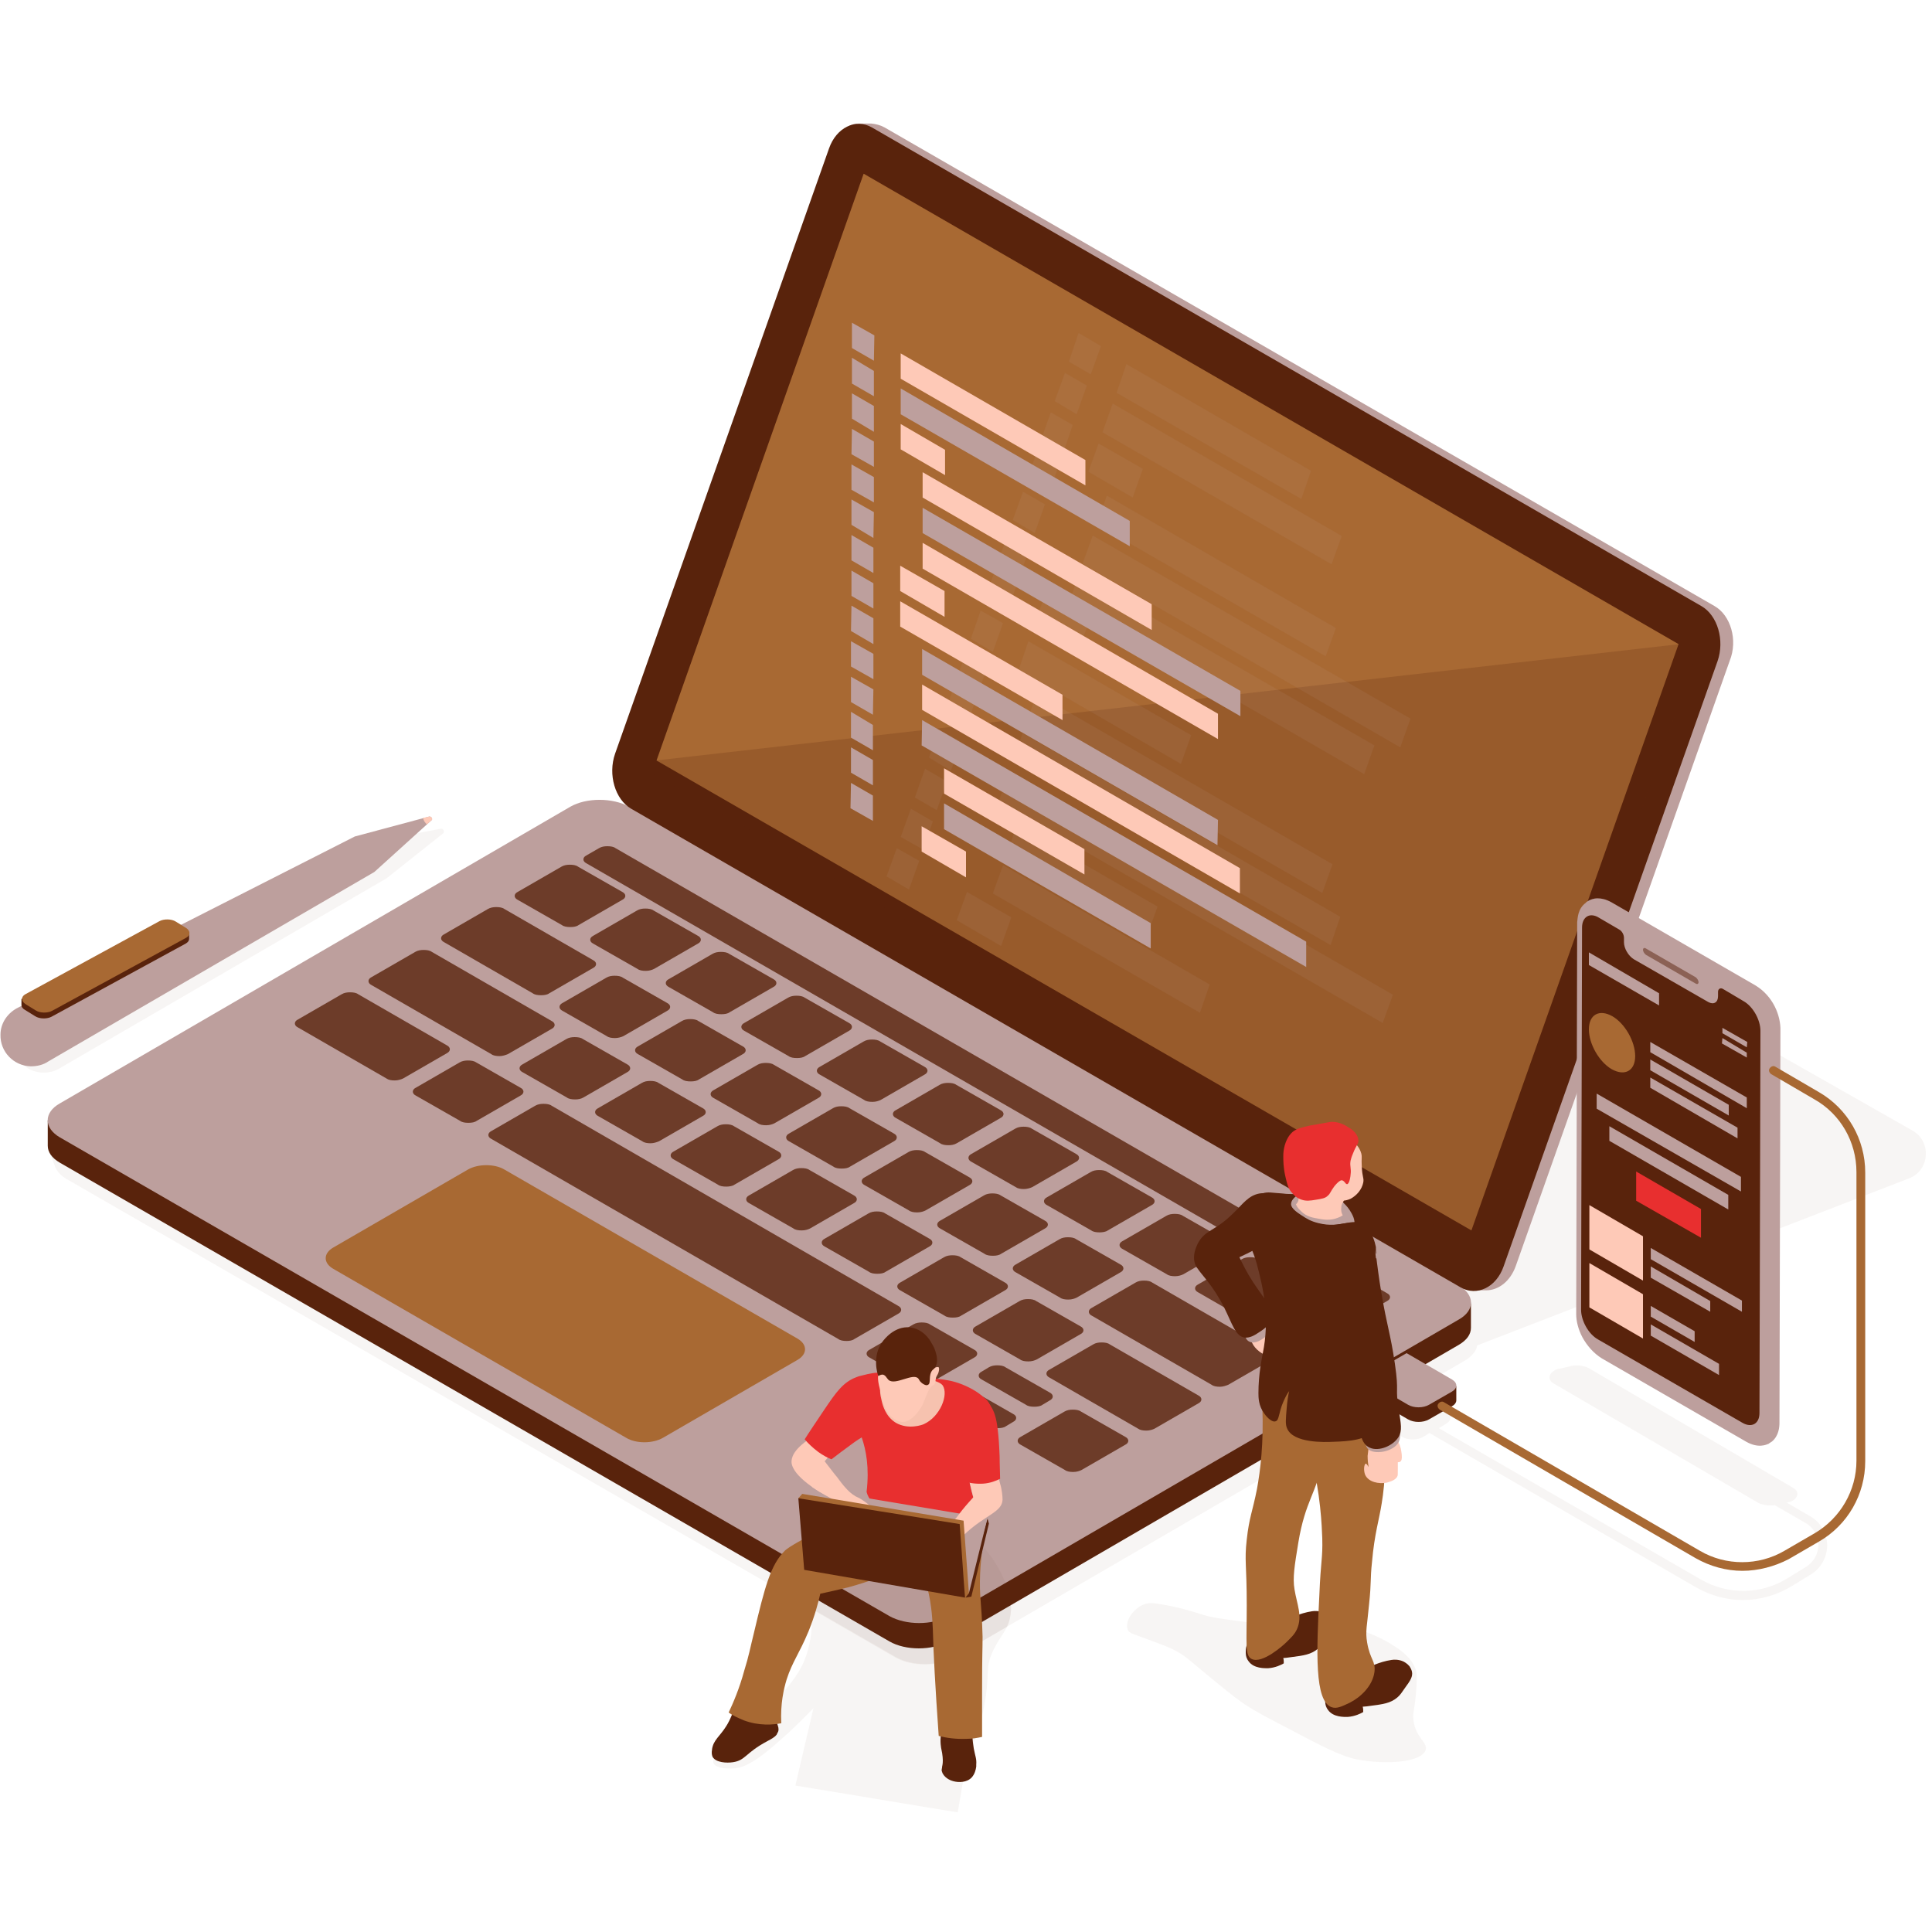 <?xml version="1.0" encoding="UTF-8"?>
<svg xmlns="http://www.w3.org/2000/svg" xmlns:xlink="http://www.w3.org/1999/xlink" width="375pt" height="375pt" viewBox="0 0 375 375" version="1.2">
<defs>
<clipPath id="clip1">
  <path d="M 137 294 L 197 294 L 197 351.984 L 137 351.984 Z M 137 294 "/>
</clipPath>
<filter id="alpha" filterUnits="objectBoundingBox" x="0%" y="0%" width="100%" height="100%">
  <feColorMatrix type="matrix" in="SourceGraphic" values="0 0 0 0 1 0 0 0 0 1 0 0 0 0 1 0 0 0 1 0"/>
</filter>
<mask id="mask0">
  <g filter="url(#alpha)">
<rect x="0" y="0" width="375" height="375" style="fill:rgb(0%,0%,0%);fill-opacity:0.047;stroke:none;"/>
  </g>
</mask>
<clipPath id="clip3">
  <path d="M 1 1 L 59.801 1 L 59.801 57.984 L 1 57.984 Z M 1 1 "/>
</clipPath>
<clipPath id="clip2">
  <rect x="0" y="0" width="60" height="58"/>
</clipPath>
<g id="surface5" clip-path="url(#clip2)">
<g clip-path="url(#clip3)" clip-rule="nonzero">
<path style=" stroke:none;fill-rule:nonzero;fill:rgb(34.9%,13.73%,4.709%);fill-opacity:1;" d="M 50.879 3.523 C 53.434 5.32 56.742 9.195 58.352 13.824 C 59.297 16.566 59.297 18.27 59.203 18.836 C 59.016 21.953 57.406 23.09 55.891 26.113 C 54.473 28.949 54.852 29.988 54.566 33.391 C 54.379 35.188 54.188 36.512 53.621 39.062 C 52.863 42.277 52.297 42.938 50.879 47.758 C 50.5 48.988 50.215 50.027 50.121 50.594 C 49.742 52.957 49.27 55.414 48.891 57.777 C 38.391 56.078 27.891 54.281 17.391 52.578 C 18.523 47.57 19.754 42.559 20.891 37.551 C 18.523 40.008 16.445 41.992 14.836 43.41 C 9.16 48.516 6.984 49.27 4.902 49.27 C 4.145 49.27 1.969 49.27 1.496 48.23 C 0.738 46.438 6.891 43.504 14.078 35.566 C 17.293 31.973 18.242 30.18 18.809 29.043 C 20.699 24.887 20.699 21.008 20.512 18.457 C 21.172 16.094 21.742 13.73 22.402 11.367 C 31.957 1.445 44.539 -0.824 50.879 3.523 Z M 50.879 3.523 "/>
</g>
</g>
<mask id="mask1">
  <g filter="url(#alpha)">
<rect x="0" y="0" width="375" height="375" style="fill:rgb(0%,0%,0%);fill-opacity:0.047;stroke:none;"/>
  </g>
</mask>
<clipPath id="clip5">
  <path d="M 0.121 0.039 L 365 0.039 L 365 204 L 0.121 204 Z M 0.121 0.039 "/>
</clipPath>
<clipPath id="clip4">
  <rect x="0" y="0" width="366" height="205"/>
</clipPath>
<g id="surface8" clip-path="url(#clip4)">
<g clip-path="url(#clip5)" clip-rule="nonzero">
<path style=" stroke:none;fill-rule:nonzero;fill:rgb(34.9%,13.73%,4.709%);fill-opacity:1;" d="M 362.215 100.449 L 186.637 0.637 L 133.848 56.969 L 114.266 45.629 C 111.145 43.832 106.035 43.832 102.82 45.629 L 3.77 103.191 C 3.582 103.285 3.395 103.473 3.203 103.566 L 0.555 104.512 L 1.594 107.16 C 1.691 107.348 1.691 107.633 1.879 107.82 C 2.258 108.578 2.918 109.238 3.867 109.809 L 164.879 202.625 C 168 204.422 173.109 204.422 176.324 202.625 L 275.371 145.062 C 276.789 144.211 277.547 143.172 277.738 142.133 L 361.555 109.711 C 365.527 108.199 366 102.625 362.215 100.449 Z M 362.215 100.449 "/>
</g>
</g>
<mask id="mask2">
  <g filter="url(#alpha)">
<rect x="0" y="0" width="375" height="375" style="fill:rgb(0%,0%,0%);fill-opacity:0.8;stroke:none;"/>
  </g>
</mask>
<clipPath id="clip6">
  <rect x="0" y="0" width="215" height="124"/>
</clipPath>
<g id="surface11" clip-path="url(#clip6)">
<path style=" stroke:none;fill-rule:nonzero;fill:rgb(34.9%,13.73%,4.709%);fill-opacity:1;" d="M 209.168 91.328 C 208.504 91.328 207.938 91.234 207.559 90.949 L 57.805 4.559 C 57.426 4.367 57.238 4.086 57.238 3.801 C 57.238 3.516 57.426 3.234 57.805 3.047 L 60.266 1.629 C 60.738 1.344 61.305 1.25 61.875 1.25 C 62.535 1.25 63.102 1.344 63.48 1.629 L 213.234 88.02 C 213.613 88.207 213.805 88.492 213.805 88.773 C 213.805 89.059 213.613 89.344 213.234 89.531 L 210.777 90.949 C 210.398 91.137 209.828 91.328 209.168 91.328 Z M 209.168 91.328 "/>
<path style=" stroke:none;fill-rule:nonzero;fill:rgb(34.9%,13.73%,4.709%);fill-opacity:1;" d="M 137.648 114.203 C 136.988 114.203 136.418 114.105 136.039 113.824 L 127.434 108.906 C 127.055 108.719 126.863 108.434 126.863 108.152 C 126.863 107.867 127.055 107.586 127.434 107.395 L 128.852 106.547 C 129.324 106.262 129.891 106.168 130.461 106.168 C 131.121 106.168 131.688 106.262 132.066 106.547 L 140.676 111.461 C 141.055 111.648 141.242 111.934 141.242 112.215 C 141.242 112.5 141.055 112.785 140.676 112.973 L 139.258 113.824 C 138.879 114.105 138.312 114.203 137.648 114.203 Z M 137.648 114.203 "/>
<path style=" stroke:none;fill-rule:nonzero;fill:rgb(34.9%,13.73%,4.709%);fill-opacity:1;" d="M 152.312 122.707 C 151.648 122.707 151.082 122.613 150.703 122.328 L 142.094 117.414 C 141.719 117.227 141.527 116.941 141.527 116.66 C 141.527 116.375 141.719 116.09 142.094 115.902 L 150.609 110.988 C 151.082 110.703 151.648 110.609 152.219 110.609 C 152.879 110.609 153.449 110.703 153.824 110.988 L 162.434 115.902 C 162.812 116.09 163.004 116.375 163.004 116.66 C 163.004 116.941 162.812 117.227 162.434 117.414 L 153.922 122.328 C 153.543 122.52 152.973 122.707 152.312 122.707 Z M 152.312 122.707 "/>
<path style=" stroke:none;fill-rule:nonzero;fill:rgb(34.9%,13.73%,4.709%);fill-opacity:1;" d="M 144.746 110.043 C 144.082 110.043 143.516 109.949 143.137 109.664 L 134.527 104.75 C 134.148 104.559 133.961 104.277 133.961 103.992 C 133.961 103.711 134.148 103.426 134.527 103.238 L 135.945 102.387 C 136.418 102.102 136.988 102.008 137.555 102.008 C 138.215 102.008 138.785 102.102 139.164 102.387 L 147.77 107.301 C 148.148 107.492 148.34 107.773 148.34 108.059 C 148.34 108.34 148.148 108.625 147.77 108.812 L 146.352 109.664 C 145.973 109.949 145.406 110.043 144.746 110.043 Z M 144.746 110.043 "/>
<path style=" stroke:none;fill-rule:nonzero;fill:rgb(34.9%,13.73%,4.709%);fill-opacity:1;" d="M 122.984 105.789 C 122.324 105.789 121.758 105.695 121.379 105.41 L 112.77 100.496 C 112.391 100.309 112.203 100.023 112.203 99.738 C 112.203 99.457 112.391 99.172 112.77 98.984 L 121.281 94.066 C 121.758 93.785 122.324 93.691 122.891 93.691 C 123.555 93.691 124.121 93.785 124.5 94.066 L 133.109 98.984 C 133.488 99.172 133.676 99.457 133.676 99.738 C 133.676 100.023 133.488 100.309 133.109 100.496 L 124.594 105.41 C 124.215 105.602 123.555 105.789 122.984 105.789 Z M 122.984 105.789 "/>
<path style=" stroke:none;fill-rule:nonzero;fill:rgb(34.9%,13.73%,4.709%);fill-opacity:1;" d="M 108.324 97.281 C 107.66 97.281 107.094 97.188 106.715 96.902 L 39.359 58.055 C 38.98 57.867 38.789 57.582 38.789 57.301 C 38.789 57.016 38.98 56.734 39.359 56.543 L 47.871 51.629 C 48.344 51.344 48.914 51.25 49.48 51.25 C 50.145 51.25 50.711 51.344 51.09 51.629 L 118.352 90.477 C 118.73 90.664 118.918 90.949 118.918 91.234 C 118.918 91.516 118.73 91.801 118.352 91.988 L 109.836 96.902 C 109.457 97.188 108.891 97.281 108.324 97.281 Z M 108.324 97.281 "/>
<path style=" stroke:none;fill-rule:nonzero;fill:rgb(34.9%,13.73%,4.709%);fill-opacity:1;" d="M 34.91 54.938 C 34.25 54.938 33.684 54.844 33.305 54.559 L 24.695 49.645 C 24.316 49.453 24.129 49.172 24.129 48.887 C 24.129 48.605 24.316 48.32 24.695 48.133 L 33.211 43.215 C 33.684 42.934 34.25 42.84 34.816 42.84 C 35.48 42.84 36.047 42.934 36.426 43.215 L 45.035 48.133 C 45.414 48.32 45.602 48.605 45.602 48.887 C 45.602 49.172 45.414 49.453 45.035 49.645 L 36.52 54.559 C 36.141 54.844 35.574 54.938 34.91 54.938 Z M 34.91 54.938 "/>
<path style=" stroke:none;fill-rule:nonzero;fill:rgb(34.9%,13.73%,4.709%);fill-opacity:1;" d="M 20.629 46.715 C 19.965 46.715 19.398 46.617 19.02 46.336 L 1.801 36.41 C 1.422 36.223 1.234 35.938 1.234 35.656 C 1.234 35.371 1.422 35.086 1.801 34.898 L 10.316 29.984 C 10.789 29.699 11.355 29.605 11.922 29.605 C 12.586 29.605 13.152 29.699 13.531 29.984 L 30.75 39.906 C 31.129 40.098 31.316 40.379 31.316 40.664 C 31.316 40.949 31.129 41.23 30.75 41.422 L 22.234 46.336 C 21.855 46.523 21.195 46.715 20.629 46.715 Z M 20.629 46.715 "/>
<path style=" stroke:none;fill-rule:nonzero;fill:rgb(34.9%,13.73%,4.709%);fill-opacity:1;" d="M 55.629 50.398 C 54.969 50.398 54.398 50.305 54.02 50.023 L 45.414 45.105 C 45.035 44.918 44.844 44.633 44.844 44.352 C 44.844 44.066 45.035 43.785 45.414 43.594 L 53.926 38.68 C 54.398 38.395 54.969 38.301 55.535 38.301 C 56.195 38.301 56.766 38.395 57.145 38.68 L 65.754 43.594 C 66.129 43.785 66.32 44.066 66.32 44.352 C 66.32 44.633 66.129 44.918 65.754 45.105 L 57.238 50.023 C 56.766 50.305 56.199 50.398 55.629 50.398 Z M 55.629 50.398 "/>
<path style=" stroke:none;fill-rule:nonzero;fill:rgb(34.9%,13.73%,4.709%);fill-opacity:1;" d="M 70.293 58.906 C 69.629 58.906 69.062 58.812 68.684 58.527 L 60.074 53.613 C 59.699 53.426 59.508 53.141 59.508 52.855 C 59.508 52.574 59.699 52.289 60.074 52.102 L 68.59 47.188 C 69.062 46.902 69.629 46.809 70.199 46.809 C 70.859 46.809 71.43 46.902 71.805 47.188 L 80.414 52.102 C 80.793 52.289 80.984 52.574 80.984 52.855 C 80.984 53.141 80.793 53.426 80.414 53.613 L 71.902 58.527 C 71.43 58.719 70.859 58.906 70.293 58.906 Z M 70.293 58.906 "/>
<path style=" stroke:none;fill-rule:nonzero;fill:rgb(34.9%,13.73%,4.709%);fill-opacity:1;" d="M 84.957 67.32 C 84.293 67.32 83.727 67.223 83.348 66.941 L 74.738 62.027 C 74.359 61.836 74.172 61.555 74.172 61.27 C 74.172 60.984 74.359 60.703 74.738 60.512 L 83.254 55.598 C 83.727 55.316 84.293 55.219 84.863 55.219 C 85.523 55.219 86.09 55.316 86.469 55.598 L 95.078 60.512 C 95.457 60.703 95.645 60.984 95.645 61.27 C 95.645 61.555 95.457 61.836 95.078 62.027 L 86.562 66.941 C 86.188 67.223 85.523 67.32 84.957 67.32 Z M 84.957 67.32 "/>
<path style=" stroke:none;fill-rule:nonzero;fill:rgb(34.9%,13.73%,4.709%);fill-opacity:1;" d="M 99.621 75.824 C 98.957 75.824 98.391 75.73 98.012 75.449 L 89.402 70.531 C 89.023 70.344 88.836 70.059 88.836 69.777 C 88.836 69.492 89.023 69.211 89.402 69.02 L 97.918 64.105 C 98.391 63.82 98.957 63.727 99.523 63.727 C 100.188 63.727 100.754 63.82 101.133 64.105 L 109.742 69.02 C 110.121 69.211 110.309 69.492 110.309 69.777 C 110.309 70.059 110.121 70.344 109.742 70.531 L 101.227 75.449 C 100.848 75.637 100.281 75.824 99.621 75.824 Z M 99.621 75.824 "/>
<path style=" stroke:none;fill-rule:nonzero;fill:rgb(34.9%,13.73%,4.709%);fill-opacity:1;" d="M 114.281 84.238 C 113.621 84.238 113.051 84.145 112.676 83.859 L 104.066 78.945 C 103.688 78.758 103.496 78.473 103.496 78.188 C 103.496 77.906 103.688 77.621 104.066 77.434 L 112.578 72.52 C 113.051 72.234 113.621 72.141 114.188 72.141 C 114.852 72.141 115.418 72.234 115.797 72.52 L 124.406 77.434 C 124.785 77.621 124.973 77.906 124.973 78.188 C 124.973 78.473 124.785 78.758 124.406 78.945 L 115.891 83.859 C 115.512 84.145 114.945 84.238 114.281 84.238 Z M 114.281 84.238 "/>
<path style=" stroke:none;fill-rule:nonzero;fill:rgb(34.9%,13.73%,4.709%);fill-opacity:1;" d="M 128.945 92.746 C 128.285 92.746 127.715 92.652 127.336 92.367 L 118.73 87.453 C 118.352 87.262 118.16 86.98 118.16 86.695 C 118.16 86.414 118.352 86.129 118.73 85.941 L 127.242 81.023 C 127.715 80.742 128.285 80.645 128.852 80.645 C 129.512 80.645 130.082 80.742 130.461 81.023 L 139.066 85.941 C 139.445 86.129 139.637 86.414 139.637 86.695 C 139.637 86.98 139.445 87.262 139.066 87.453 L 130.555 92.367 C 130.176 92.652 129.609 92.746 128.945 92.746 Z M 128.945 92.746 "/>
<path style=" stroke:none;fill-rule:nonzero;fill:rgb(34.9%,13.73%,4.709%);fill-opacity:1;" d="M 143.609 101.25 C 142.945 101.25 142.379 101.156 142 100.875 L 133.391 95.957 C 133.012 95.77 132.824 95.484 132.824 95.203 C 132.824 94.918 133.012 94.637 133.391 94.445 L 141.906 89.531 C 142.379 89.246 142.945 89.152 143.516 89.152 C 144.176 89.152 144.746 89.246 145.121 89.531 L 153.73 94.445 C 154.109 94.637 154.301 94.918 154.301 95.203 C 154.301 95.484 154.109 95.77 153.73 95.957 L 145.219 100.875 C 144.84 101.062 144.27 101.25 143.609 101.25 Z M 143.609 101.25 "/>
<path style=" stroke:none;fill-rule:nonzero;fill:rgb(34.9%,13.73%,4.709%);fill-opacity:1;" d="M 63.387 38.488 C 62.727 38.488 62.156 38.395 61.777 38.113 L 53.172 33.195 C 52.793 33.008 52.602 32.723 52.602 32.441 C 52.602 32.156 52.793 31.875 53.172 31.684 L 61.684 26.77 C 62.156 26.484 62.727 26.391 63.293 26.391 C 63.953 26.391 64.523 26.484 64.902 26.77 L 73.508 31.684 C 73.887 31.875 74.078 32.156 74.078 32.441 C 74.078 32.723 73.887 33.008 73.508 33.195 L 64.996 38.113 C 64.617 38.301 63.953 38.488 63.387 38.488 Z M 63.387 38.488 "/>
<path style=" stroke:none;fill-rule:nonzero;fill:rgb(34.9%,13.73%,4.709%);fill-opacity:1;" d="M 78.051 46.902 C 77.387 46.902 76.82 46.809 76.441 46.523 L 67.832 41.609 C 67.453 41.422 67.266 41.137 67.266 40.852 C 67.266 40.57 67.453 40.285 67.832 40.098 L 76.348 35.184 C 76.82 34.898 77.387 34.805 77.957 34.805 C 78.617 34.805 79.184 34.898 79.562 35.184 L 88.172 40.098 C 88.551 40.285 88.738 40.57 88.738 40.852 C 88.738 41.137 88.551 41.422 88.172 41.609 L 79.66 46.523 C 79.281 46.809 78.711 46.902 78.051 46.902 Z M 78.051 46.902 "/>
<path style=" stroke:none;fill-rule:nonzero;fill:rgb(34.9%,13.73%,4.709%);fill-opacity:1;" d="M 92.715 55.41 C 92.051 55.41 91.484 55.316 91.105 55.031 L 82.496 50.117 C 82.117 49.926 81.93 49.645 81.93 49.359 C 81.93 49.078 82.117 48.793 82.496 48.605 L 91.012 43.688 C 91.484 43.406 92.051 43.312 92.617 43.312 C 93.281 43.312 93.848 43.406 94.227 43.688 L 102.836 48.605 C 103.215 48.793 103.402 49.078 103.402 49.359 C 103.402 49.645 103.215 49.926 102.836 50.117 L 94.32 55.031 C 93.941 55.219 93.375 55.41 92.715 55.41 Z M 92.715 55.41 "/>
<path style=" stroke:none;fill-rule:nonzero;fill:rgb(34.9%,13.73%,4.709%);fill-opacity:1;" d="M 107.375 63.82 C 106.715 63.82 106.148 63.727 105.77 63.445 L 97.16 58.527 C 96.781 58.34 96.594 58.055 96.594 57.773 C 96.594 57.488 96.781 57.207 97.16 57.016 L 105.672 52.102 C 106.148 51.816 106.715 51.723 107.281 51.723 C 107.945 51.723 108.512 51.816 108.891 52.102 L 117.5 57.016 C 117.879 57.207 118.066 57.488 118.066 57.773 C 118.066 58.055 117.879 58.34 117.5 58.527 L 108.984 63.445 C 108.605 63.727 108.039 63.82 107.375 63.82 Z M 107.375 63.82 "/>
<path style=" stroke:none;fill-rule:nonzero;fill:rgb(34.9%,13.73%,4.709%);fill-opacity:1;" d="M 122.039 72.328 C 121.379 72.328 120.809 72.234 120.43 71.949 L 111.824 67.035 C 111.445 66.848 111.254 66.562 111.254 66.277 C 111.254 65.996 111.445 65.711 111.824 65.523 L 120.336 60.609 C 120.809 60.324 121.379 60.23 121.945 60.23 C 122.609 60.23 123.176 60.324 123.555 60.609 L 132.164 65.523 C 132.539 65.711 132.73 65.996 132.73 66.277 C 132.73 66.562 132.539 66.848 132.164 67.035 L 123.648 71.949 C 123.27 72.141 122.703 72.328 122.039 72.328 Z M 122.039 72.328 "/>
<path style=" stroke:none;fill-rule:nonzero;fill:rgb(34.9%,13.73%,4.709%);fill-opacity:1;" d="M 136.703 80.742 C 136.039 80.742 135.473 80.645 135.094 80.363 L 126.484 75.449 C 126.109 75.258 125.918 74.977 125.918 74.691 C 125.918 74.406 126.109 74.125 126.484 73.934 L 135 69.02 C 135.473 68.738 136.039 68.641 136.609 68.641 C 137.27 68.641 137.84 68.738 138.215 69.02 L 146.824 73.934 C 147.203 74.125 147.395 74.406 147.395 74.691 C 147.395 74.977 147.203 75.258 146.824 75.449 L 138.312 80.363 C 137.934 80.645 137.367 80.742 136.703 80.742 Z M 136.703 80.742 "/>
<path style=" stroke:none;fill-rule:nonzero;fill:rgb(34.9%,13.73%,4.709%);fill-opacity:1;" d="M 151.367 89.246 C 150.703 89.246 150.137 89.152 149.758 88.871 L 141.148 83.953 C 140.77 83.766 140.582 83.48 140.582 83.199 C 140.582 82.914 140.77 82.633 141.148 82.441 L 149.664 77.527 C 150.137 77.242 150.703 77.148 151.273 77.148 C 151.934 77.148 152.5 77.242 152.879 77.527 L 161.488 82.441 C 161.867 82.633 162.055 82.914 162.055 83.199 C 162.055 83.48 161.867 83.766 161.488 83.953 L 152.973 88.871 C 152.598 89.059 152.027 89.246 151.367 89.246 Z M 151.367 89.246 "/>
<path style=" stroke:none;fill-rule:nonzero;fill:rgb(34.9%,13.73%,4.709%);fill-opacity:1;" d="M 54.684 16.941 C 54.02 16.941 53.453 16.844 53.074 16.562 L 44.465 11.645 C 44.09 11.457 43.898 11.172 43.898 10.891 C 43.898 10.605 44.09 10.324 44.465 10.133 L 52.98 5.219 C 53.453 4.934 54.02 4.84 54.59 4.84 C 55.25 4.84 55.82 4.934 56.195 5.219 L 64.805 10.133 C 65.184 10.324 65.375 10.605 65.375 10.891 C 65.375 11.172 65.184 11.457 64.805 11.645 L 56.293 16.562 C 55.914 16.844 55.348 16.941 54.684 16.941 Z M 54.684 16.941 "/>
<path style=" stroke:none;fill-rule:nonzero;fill:rgb(34.9%,13.73%,4.709%);fill-opacity:1;" d="M 69.348 25.445 C 68.684 25.445 68.117 25.352 67.738 25.066 L 59.129 20.152 C 58.75 19.965 58.562 19.68 58.562 19.398 C 58.562 19.113 58.75 18.828 59.129 18.641 L 67.645 13.727 C 68.117 13.441 68.684 13.348 69.254 13.348 C 69.914 13.348 70.48 13.441 70.859 13.727 L 79.469 18.641 C 79.848 18.828 80.035 19.113 80.035 19.398 C 80.035 19.68 79.848 19.965 79.469 20.152 L 70.957 25.066 C 70.578 25.258 70.008 25.445 69.348 25.445 Z M 69.348 25.445 "/>
<path style=" stroke:none;fill-rule:nonzero;fill:rgb(34.9%,13.73%,4.709%);fill-opacity:1;" d="M 84.012 33.859 C 83.348 33.859 82.781 33.766 82.402 33.48 L 73.793 28.566 C 73.414 28.375 73.227 28.094 73.227 27.809 C 73.227 27.527 73.414 27.242 73.793 27.055 L 82.309 22.137 C 82.781 21.855 83.348 21.762 83.914 21.762 C 84.578 21.762 85.145 21.855 85.523 22.137 L 94.133 27.055 C 94.512 27.242 94.699 27.527 94.699 27.809 C 94.699 28.094 94.512 28.375 94.133 28.566 L 85.617 33.48 C 85.238 33.766 84.672 33.859 84.012 33.859 Z M 84.012 33.859 "/>
<path style=" stroke:none;fill-rule:nonzero;fill:rgb(34.9%,13.73%,4.709%);fill-opacity:1;" d="M 98.672 42.367 C 98.012 42.367 97.445 42.27 97.066 41.988 L 88.457 37.074 C 88.078 36.883 87.891 36.602 87.891 36.316 C 87.891 36.031 88.078 35.75 88.457 35.559 L 96.969 30.645 C 97.445 30.363 98.012 30.266 98.578 30.266 C 99.242 30.266 99.809 30.363 100.188 30.645 L 108.797 35.559 C 109.176 35.75 109.363 36.031 109.363 36.316 C 109.363 36.602 109.176 36.883 108.797 37.074 L 100.281 41.988 C 99.902 42.27 99.336 42.367 98.672 42.367 Z M 98.672 42.367 "/>
<path style=" stroke:none;fill-rule:nonzero;fill:rgb(34.9%,13.73%,4.709%);fill-opacity:1;" d="M 113.336 50.871 C 112.676 50.871 112.105 50.777 111.727 50.496 L 103.121 45.578 C 102.742 45.391 102.551 45.105 102.551 44.824 C 102.551 44.539 102.742 44.258 103.121 44.066 L 111.633 39.152 C 112.105 38.867 112.676 38.773 113.242 38.773 C 113.902 38.773 114.473 38.867 114.852 39.152 L 123.457 44.066 C 123.836 44.258 124.027 44.539 124.027 44.824 C 124.027 45.105 123.836 45.391 123.457 45.578 L 114.945 50.496 C 114.566 50.684 114 50.871 113.336 50.871 Z M 113.336 50.871 "/>
<path style=" stroke:none;fill-rule:nonzero;fill:rgb(34.9%,13.73%,4.709%);fill-opacity:1;" d="M 128.094 59.285 C 127.434 59.285 126.863 59.191 126.484 58.906 L 117.879 53.992 C 117.5 53.801 117.309 53.52 117.309 53.234 C 117.309 52.953 117.5 52.668 117.879 52.48 L 126.391 47.562 C 126.863 47.281 127.434 47.188 128 47.188 C 128.66 47.188 129.23 47.281 129.609 47.562 L 138.215 52.48 C 138.594 52.668 138.785 52.953 138.785 53.234 C 138.785 53.52 138.594 53.801 138.215 53.992 L 129.703 58.906 C 129.23 59.191 128.66 59.285 128.094 59.285 Z M 128.094 59.285 "/>
<path style=" stroke:none;fill-rule:nonzero;fill:rgb(34.9%,13.73%,4.709%);fill-opacity:1;" d="M 142.758 67.793 C 142.094 67.793 141.527 67.695 141.148 67.414 L 132.539 62.5 C 132.164 62.309 131.973 62.027 131.973 61.742 C 131.973 61.457 132.164 61.176 132.539 60.984 L 141.055 56.07 C 141.527 55.789 142.094 55.691 142.664 55.691 C 143.324 55.691 143.895 55.789 144.27 56.07 L 152.879 60.984 C 153.258 61.176 153.449 61.457 153.449 61.742 C 153.449 62.027 153.258 62.309 152.879 62.5 L 144.367 67.414 C 143.988 67.602 143.324 67.793 142.758 67.793 Z M 142.758 67.793 "/>
<path style=" stroke:none;fill-rule:nonzero;fill:rgb(34.9%,13.73%,4.709%);fill-opacity:1;" d="M 157.422 76.203 C 156.758 76.203 156.191 76.109 155.812 75.824 L 147.203 70.91 C 146.824 70.723 146.637 70.438 146.637 70.156 C 146.637 69.871 146.824 69.586 147.203 69.398 L 155.719 64.484 C 156.191 64.199 156.758 64.105 157.328 64.105 C 157.988 64.105 158.555 64.199 158.934 64.484 L 167.543 69.398 C 167.922 69.586 168.109 69.871 168.109 70.156 C 168.109 70.438 167.922 70.723 167.543 70.91 L 159.027 75.824 C 158.652 76.109 157.988 76.203 157.422 76.203 Z M 157.422 76.203 "/>
<path style=" stroke:none;fill-rule:nonzero;fill:rgb(34.9%,13.73%,4.709%);fill-opacity:1;" d="M 172.086 84.711 C 171.422 84.711 170.855 84.617 170.477 84.332 L 161.867 79.418 C 161.488 79.23 161.301 78.945 161.301 78.66 C 161.301 78.379 161.488 78.094 161.867 77.906 L 170.383 72.992 C 170.855 72.707 171.422 72.613 171.988 72.613 C 172.652 72.613 173.219 72.707 173.598 72.992 L 182.207 77.906 C 182.586 78.094 182.773 78.379 182.773 78.66 C 182.773 78.945 182.586 79.23 182.207 79.418 L 173.691 84.332 C 173.312 84.523 172.746 84.711 172.086 84.711 Z M 172.086 84.711 "/>
<path style=" stroke:none;fill-rule:nonzero;fill:rgb(34.9%,13.73%,4.709%);fill-opacity:1;" d="M 40.965 41.988 C 40.305 41.988 39.738 41.895 39.359 41.609 L 16.086 28.188 C 15.707 28 15.52 27.715 15.52 27.43 C 15.52 27.148 15.707 26.863 16.086 26.676 L 24.602 21.762 C 25.074 21.477 25.641 21.383 26.207 21.383 C 26.871 21.383 27.438 21.477 27.816 21.762 L 51.09 35.184 C 51.469 35.371 51.656 35.656 51.656 35.938 C 51.656 36.223 51.469 36.504 51.09 36.695 L 42.574 41.609 C 42.102 41.797 41.535 41.988 40.965 41.988 Z M 40.965 41.988 "/>
<path style=" stroke:none;fill-rule:nonzero;fill:rgb(34.9%,13.73%,4.709%);fill-opacity:1;" d="M 49.008 30.172 C 48.344 30.172 47.777 30.078 47.398 29.793 L 30.184 19.871 C 29.805 19.68 29.613 19.398 29.613 19.113 C 29.613 18.828 29.805 18.547 30.184 18.355 L 38.695 13.441 C 39.168 13.16 39.738 13.062 40.305 13.062 C 40.965 13.062 41.535 13.16 41.914 13.441 L 59.129 23.367 C 59.508 23.555 59.699 23.84 59.699 24.125 C 59.699 24.406 59.508 24.691 59.129 24.879 L 50.617 29.793 C 50.238 30.078 49.668 30.172 49.008 30.172 Z M 49.008 30.172 "/>
<path style=" stroke:none;fill-rule:nonzero;fill:rgb(34.9%,13.73%,4.709%);fill-opacity:1;" d="M 166.504 114.676 C 165.84 114.676 165.273 114.578 164.895 114.297 L 147.676 104.371 C 147.297 104.184 147.109 103.898 147.109 103.613 C 147.109 103.332 147.297 103.047 147.676 102.859 L 156.191 97.945 C 156.664 97.66 157.23 97.566 157.801 97.566 C 158.461 97.566 159.027 97.66 159.406 97.945 L 176.625 107.867 C 177.004 108.059 177.191 108.34 177.191 108.625 C 177.191 108.906 177.004 109.191 176.625 109.379 L 168.109 114.297 C 167.73 114.484 167.164 114.676 166.504 114.676 Z M 166.504 114.676 "/>
<path style=" stroke:none;fill-rule:nonzero;fill:rgb(34.9%,13.73%,4.709%);fill-opacity:1;" d="M 180.789 106.168 C 180.125 106.168 179.559 106.074 179.18 105.789 L 155.906 92.367 C 155.527 92.18 155.34 91.895 155.34 91.609 C 155.34 91.328 155.527 91.043 155.906 90.855 L 164.422 85.941 C 164.895 85.656 165.461 85.562 166.031 85.562 C 166.691 85.562 167.258 85.656 167.637 85.941 L 190.91 99.363 C 191.289 99.551 191.477 99.836 191.477 100.117 C 191.477 100.402 191.289 100.684 190.91 100.875 L 182.395 105.789 C 181.922 105.977 181.355 106.168 180.789 106.168 Z M 180.789 106.168 "/>
<path style=" stroke:none;fill-rule:nonzero;fill:rgb(34.9%,13.73%,4.709%);fill-opacity:1;" d="M 195.355 98.133 C 194.695 98.133 194.125 98.039 193.746 97.754 L 176.531 87.828 C 176.152 87.641 175.961 87.355 175.961 87.074 C 175.961 86.789 176.152 86.508 176.531 86.316 L 185.043 81.402 C 185.516 81.117 186.086 81.023 186.652 81.023 C 187.316 81.023 187.883 81.117 188.262 81.402 L 205.477 91.328 C 205.855 91.516 206.047 91.801 206.047 92.082 C 206.047 92.367 205.855 92.652 205.477 92.84 L 196.965 97.754 C 196.586 97.945 195.922 98.133 195.355 98.133 Z M 195.355 98.133 "/>
</g>
<mask id="mask3">
  <g filter="url(#alpha)">
<rect x="0" y="0" width="375" height="375" style="fill:rgb(0%,0%,0%);fill-opacity:0.2;stroke:none;"/>
  </g>
</mask>
<clipPath id="clip8">
  <path d="M 1 1 L 208.961 1 L 208.961 120.84 L 1 120.84 Z M 1 1 "/>
</clipPath>
<clipPath id="clip7">
  <rect x="0" y="0" width="209" height="121"/>
</clipPath>
<g id="surface14" clip-path="url(#clip7)">
<g clip-path="url(#clip8)" clip-rule="nonzero">
<path style=" stroke:none;fill-rule:nonzero;fill:rgb(34.9%,13.73%,4.709%);fill-opacity:1;" d="M 208.16 1.551 L 166.156 120.363 L 1.078 25.086 Z M 208.16 1.551 "/>
</g>
</g>
<mask id="mask4">
  <g filter="url(#alpha)">
<rect x="0" y="0" width="375" height="375" style="fill:rgb(0%,0%,0%);fill-opacity:0.098;stroke:none;"/>
  </g>
</mask>
<clipPath id="clip10">
  <path d="M 36 0.078 L 43 0.078 L 43 9 L 36 9 Z M 36 0.078 "/>
</clipPath>
<clipPath id="clip9">
  <rect x="0" y="0" width="104" height="136"/>
</clipPath>
<g id="surface17" clip-path="url(#clip9)">
<path style=" stroke:none;fill-rule:nonzero;fill:rgb(74.12%,62.349%,61.569%);fill-opacity:1;" d="M 31.824 33.895 L 29.84 39.473 L 25.582 36.922 L 27.57 31.438 Z M 31.824 33.895 "/>
<path style=" stroke:none;fill-rule:nonzero;fill:rgb(74.12%,62.349%,61.569%);fill-opacity:1;" d="M 34.57 26.238 L 32.582 31.723 L 28.324 29.266 L 30.219 23.781 Z M 34.57 26.238 "/>
<path style=" stroke:none;fill-rule:nonzero;fill:rgb(74.12%,62.349%,61.569%);fill-opacity:1;" d="M 37.219 18.488 L 35.324 24.066 L 30.973 21.609 L 32.961 16.031 Z M 37.219 18.488 "/>
<path style=" stroke:none;fill-rule:nonzero;fill:rgb(74.12%,62.349%,61.569%);fill-opacity:1;" d="M 39.961 10.832 L 37.973 16.41 L 33.719 13.855 L 35.703 8.375 Z M 39.961 10.832 "/>
<g clip-path="url(#clip10)" clip-rule="nonzero">
<path style=" stroke:none;fill-rule:nonzero;fill:rgb(74.12%,62.349%,61.569%);fill-opacity:1;" d="M 42.703 3.176 L 40.719 8.66 L 36.461 6.199 L 38.352 0.625 Z M 42.703 3.176 "/>
</g>
<path style=" stroke:none;fill-rule:nonzero;fill:rgb(74.12%,62.349%,61.569%);fill-opacity:1;" d="M 29.082 41.551 L 27.191 47.129 L 22.84 44.672 L 24.824 39.094 Z M 29.082 41.551 "/>
<path style=" stroke:none;fill-rule:nonzero;fill:rgb(74.12%,62.349%,61.569%);fill-opacity:1;" d="M 20.945 64.613 L 18.961 70.191 L 14.703 67.734 L 16.688 62.156 Z M 20.945 64.613 "/>
<path style=" stroke:none;fill-rule:nonzero;fill:rgb(74.12%,62.349%,61.569%);fill-opacity:1;" d="M 23.691 56.957 L 21.703 62.535 L 17.445 59.984 L 19.34 54.5 Z M 23.691 56.957 "/>
<path style=" stroke:none;fill-rule:nonzero;fill:rgb(74.12%,62.349%,61.569%);fill-opacity:1;" d="M 26.434 49.301 L 24.445 54.785 L 20.094 52.328 L 22.082 46.844 Z M 26.434 49.301 "/>
<path style=" stroke:none;fill-rule:nonzero;fill:rgb(74.12%,62.349%,61.569%);fill-opacity:1;" d="M 12.809 87.68 L 10.824 93.254 L 6.566 90.797 L 8.555 85.219 Z M 12.809 87.68 "/>
<path style=" stroke:none;fill-rule:nonzero;fill:rgb(74.12%,62.349%,61.569%);fill-opacity:1;" d="M 15.555 80.023 L 13.566 85.598 L 9.309 83.047 L 11.203 77.562 Z M 15.555 80.023 "/>
<path style=" stroke:none;fill-rule:nonzero;fill:rgb(74.12%,62.349%,61.569%);fill-opacity:1;" d="M 18.203 72.367 L 16.312 77.848 L 11.961 75.391 L 13.945 69.906 Z M 18.203 72.367 "/>
<path style=" stroke:none;fill-rule:nonzero;fill:rgb(74.12%,62.349%,61.569%);fill-opacity:1;" d="M 7.418 103.086 L 5.43 108.66 L 1.078 106.109 L 3.066 100.629 Z M 7.418 103.086 "/>
<path style=" stroke:none;fill-rule:nonzero;fill:rgb(74.12%,62.349%,61.569%);fill-opacity:1;" d="M 10.066 95.43 L 8.176 100.91 L 3.824 98.453 L 5.809 92.973 Z M 10.066 95.43 "/>
<path style=" stroke:none;fill-rule:nonzero;fill:rgb(74.12%,62.349%,61.569%);fill-opacity:1;" d="M 89.438 40.039 L 87.449 45.523 L 42.988 19.906 L 44.977 14.328 Z M 89.438 40.039 "/>
<path style=" stroke:none;fill-rule:nonzero;fill:rgb(74.12%,62.349%,61.569%);fill-opacity:1;" d="M 50.84 26.996 L 48.855 32.57 L 40.246 27.562 L 42.23 22.082 Z M 50.84 26.996 "/>
<path style=" stroke:none;fill-rule:nonzero;fill:rgb(74.12%,62.349%,61.569%);fill-opacity:1;" d="M 83.477 27.375 L 81.586 32.855 L 45.73 12.25 L 47.625 6.672 Z M 83.477 27.375 "/>
<path style=" stroke:none;fill-rule:nonzero;fill:rgb(74.12%,62.349%,61.569%);fill-opacity:1;" d="M 88.301 57.902 L 86.316 63.387 L 41.852 37.77 L 43.84 32.195 Z M 88.301 57.902 "/>
<path style=" stroke:none;fill-rule:nonzero;fill:rgb(74.12%,62.349%,61.569%);fill-opacity:1;" d="M 39.961 57.809 L 37.973 63.293 L 29.367 58.375 L 31.352 52.801 Z M 39.961 57.809 "/>
<path style=" stroke:none;fill-rule:nonzero;fill:rgb(74.12%,62.349%,61.569%);fill-opacity:1;" d="M 60.207 78.699 L 58.219 84.273 L 26.719 66.031 L 28.609 60.457 Z M 60.207 78.699 "/>
<path style=" stroke:none;fill-rule:nonzero;fill:rgb(74.12%,62.349%,61.569%);fill-opacity:1;" d="M 95.777 80.684 L 93.789 86.262 L 36.461 53.18 L 38.352 47.602 Z M 95.777 80.684 "/>
<path style=" stroke:none;fill-rule:nonzero;fill:rgb(74.12%,62.349%,61.569%);fill-opacity:1;" d="M 102.777 75.484 L 100.789 81.062 L 39.109 45.426 L 41.098 39.945 Z M 102.777 75.484 "/>
<path style=" stroke:none;fill-rule:nonzero;fill:rgb(74.12%,62.349%,61.569%);fill-opacity:1;" d="M 53.68 111.969 L 51.691 117.453 L 24.445 101.762 L 26.34 96.184 Z M 53.68 111.969 "/>
<path style=" stroke:none;fill-rule:nonzero;fill:rgb(74.12%,62.349%,61.569%);fill-opacity:1;" d="M 63.801 127.094 L 61.91 132.574 L 21.703 109.418 L 23.691 103.934 Z M 63.801 127.094 "/>
<path style=" stroke:none;fill-rule:nonzero;fill:rgb(74.12%,62.349%,61.569%);fill-opacity:1;" d="M 87.641 103.746 L 85.652 109.324 L 28.23 76.242 L 30.219 70.664 Z M 87.641 103.746 "/>
<path style=" stroke:none;fill-rule:nonzero;fill:rgb(74.12%,62.349%,61.569%);fill-opacity:1;" d="M 89.152 113.953 L 87.262 119.438 L 25.582 83.898 L 27.473 78.32 Z M 89.152 113.953 "/>
<path style=" stroke:none;fill-rule:nonzero;fill:rgb(74.12%,62.349%,61.569%);fill-opacity:1;" d="M 99.371 129.078 L 97.383 134.559 L 22.84 91.555 L 24.824 86.07 Z M 99.371 129.078 "/>
<path style=" stroke:none;fill-rule:nonzero;fill:rgb(74.12%,62.349%,61.569%);fill-opacity:1;" d="M 25.297 114.051 L 23.312 119.625 L 14.703 114.617 L 16.688 109.133 Z M 25.297 114.051 "/>
</g>
<mask id="mask5">
  <g filter="url(#alpha)">
<rect x="0" y="0" width="375" height="375" style="fill:rgb(0%,0%,0%);fill-opacity:0.047;stroke:none;"/>
  </g>
</mask>
<clipPath id="clip11">
  <rect x="0" y="0" width="94" height="48"/>
</clipPath>
<g id="surface20" clip-path="url(#clip11)">
<path style=" stroke:none;fill-rule:nonzero;fill:rgb(34.9%,13.73%,4.709%);fill-opacity:1;" d="M 89.352 30.309 L 84.809 27.664 C 85.188 27.57 85.566 27.473 85.945 27.285 C 87.172 26.527 87.172 25.395 85.945 24.734 L 46.402 1.574 C 45.551 1.102 44.32 0.914 43.184 1.102 L 43.09 1.102 C 42.996 1.102 42.898 1.102 42.805 1.195 L 40.723 1.668 L 40.535 1.668 C 40.25 1.766 39.875 1.859 39.684 2.047 C 38.453 2.805 38.453 3.938 39.684 4.602 L 79.227 27.664 C 80.078 28.137 81.402 28.324 82.445 28.137 L 88.5 31.633 C 90.012 32.484 90.863 34.09 90.957 35.793 C 90.957 37.492 90.105 39.102 88.688 40.047 L 84.996 42.312 C 79.891 45.527 73.457 45.621 68.16 42.598 L 17.262 13.203 L 18.684 12.352 C 19.816 11.688 19.816 10.648 18.684 9.988 L 9.883 4.883 L 1.371 9.797 L 10.168 14.902 C 11.305 15.562 13.102 15.562 14.234 14.902 L 15.465 14.145 L 67.215 44.109 C 70.051 45.715 73.172 46.566 76.293 46.566 C 79.605 46.566 82.918 45.621 85.848 43.824 L 89.539 41.559 C 91.527 40.328 92.66 38.156 92.66 35.887 C 92.566 33.523 91.336 31.445 89.352 30.309 Z M 89.352 30.309 "/>
</g>
<mask id="mask6">
  <g filter="url(#alpha)">
<rect x="0" y="0" width="375" height="375" style="fill:rgb(0%,0%,0%);fill-opacity:0.498;stroke:none;"/>
  </g>
</mask>
<clipPath id="clip13">
  <path d="M 0.48 1 L 12 1 L 12 8 L 0.48 8 Z M 0.48 1 "/>
</clipPath>
<clipPath id="clip12">
  <rect x="0" y="0" width="12" height="9"/>
</clipPath>
<g id="surface23" clip-path="url(#clip12)">
<g clip-path="url(#clip13)" clip-rule="nonzero">
<path style=" stroke:none;fill-rule:nonzero;fill:rgb(34.9%,13.73%,4.709%);fill-opacity:1;" d="M 11.117 6.676 C 11.402 6.863 11.688 7.336 11.688 7.621 C 11.688 8 11.402 8.094 11.117 7.902 L 1.469 2.328 C 1.184 2.137 0.902 1.664 0.902 1.383 C 0.902 1.004 1.184 0.91 1.469 1.098 Z M 11.117 6.676 "/>
</g>
</g>
<mask id="mask7">
  <g filter="url(#alpha)">
<rect x="0" y="0" width="375" height="375" style="fill:rgb(0%,0%,0%);fill-opacity:0.047;stroke:none;"/>
  </g>
</mask>
<clipPath id="clip15">
  <path d="M 1 0.559 L 85.879 0.559 L 85.879 49 L 1 49 Z M 1 0.559 "/>
</clipPath>
<clipPath id="clip14">
  <rect x="0" y="0" width="86" height="50"/>
</clipPath>
<g id="surface26" clip-path="url(#clip14)">
<g clip-path="url(#clip15)" clip-rule="nonzero">
<path style=" stroke:none;fill-rule:nonzero;fill:rgb(34.9%,13.73%,4.709%);fill-opacity:1;" d="M 85.086 1.129 C 84.992 0.941 84.805 0.848 84.613 0.848 L 70.234 3.586 L 4.961 36.766 C 2.973 37.711 1.461 39.695 1.461 42.059 C 1.363 45.367 4.016 48.105 7.324 48.199 C 8.555 48.199 9.785 47.918 10.73 47.258 L 74.02 10.488 L 85.086 1.695 C 85.184 1.414 85.184 1.223 85.086 1.129 Z M 85.086 1.129 "/>
</g>
</g>
<mask id="mask8">
  <g filter="url(#alpha)">
<rect x="0" y="0" width="375" height="375" style="fill:rgb(0%,0%,0%);fill-opacity:0.047;stroke:none;"/>
  </g>
</mask>
<clipPath id="clip17">
  <path d="M 0.16 1 L 59 1 L 59 32.238 L 0.16 32.238 Z M 0.16 1 "/>
</clipPath>
<clipPath id="clip16">
  <rect x="0" y="0" width="60" height="33"/>
</clipPath>
<g id="surface29" clip-path="url(#clip16)">
<g clip-path="url(#clip17)" clip-rule="nonzero">
<path style=" stroke:none;fill-rule:nonzero;fill:rgb(34.9%,13.73%,4.709%);fill-opacity:1;" d="M 23.801 4.82 C 19.262 4.254 16.988 3.969 14.812 3.215 C 14.438 3.117 11.504 2.078 7.531 1.418 C 5.922 1.133 4.977 1.039 4.031 1.418 C 1.855 2.27 0.246 4.82 0.906 6.332 C 1.191 7.09 1.949 7.09 5.355 8.414 C 6.867 8.98 8.477 9.547 9.801 10.207 C 11.691 11.152 12.637 12.004 15.098 14.082 C 17.18 15.785 20.113 18.242 21.625 19.375 C 24.18 21.363 26.449 22.59 30.992 24.953 C 38.371 28.828 42.059 30.812 45.277 31.477 C 51.141 32.609 57.953 32.043 58.711 29.68 C 59.184 28.168 56.723 27.316 56.344 23.82 C 56.156 22.309 56.629 21.93 56.91 17.676 C 57.008 15.973 57.008 15.125 56.91 14.555 C 56.438 12.57 55.02 11.059 52.844 9.641 C 47.641 6.145 41.68 5.293 40.449 5.105 C 33.07 4.16 32.598 5.859 23.801 4.82 Z M 23.801 4.82 "/>
</g>
</g>
<mask id="mask9">
  <g filter="url(#alpha)">
<rect x="0" y="0" width="375" height="375" style="fill:rgb(0%,0%,0%);fill-opacity:0.047;stroke:none;"/>
  </g>
</mask>
<clipPath id="clip19">
  <path d="M 1 1 L 40.801 1 L 40.801 29.281 L 1 29.281 Z M 1 1 "/>
</clipPath>
<clipPath id="clip18">
  <rect x="0" y="0" width="41" height="30"/>
</clipPath>
<g id="surface32" clip-path="url(#clip18)">
<g clip-path="url(#clip19)" clip-rule="nonzero">
<path style=" stroke:none;fill-rule:nonzero;fill:rgb(34.9%,13.73%,4.709%);fill-opacity:1;" d="M 40.203 18.836 C 40.109 19.969 39.824 20.914 39.445 21.766 L 29.23 27.719 C 26.109 29.516 21 29.516 17.781 27.719 L 1.605 18.363 C 2.27 16 2.836 13.73 3.496 11.367 C 12.863 1.445 25.445 -0.824 31.879 3.523 C 34.434 5.32 37.742 9.195 39.352 13.824 C 40.391 16.66 40.297 18.27 40.203 18.836 Z M 40.203 18.836 "/>
</g>
</g>
<mask id="mask10">
  <g filter="url(#alpha)">
<rect x="0" y="0" width="375" height="375" style="fill:rgb(0%,0%,0%);fill-opacity:0.047;stroke:none;"/>
  </g>
</mask>
<clipPath id="clip21">
  <path d="M 0 0.398 L 17 0.398 L 17 12.879 L 0 12.879 Z M 0 0.398 "/>
</clipPath>
<clipPath id="clip20">
  <rect x="0" y="0" width="18" height="13"/>
</clipPath>
<g id="surface35" clip-path="url(#clip20)">
<g clip-path="url(#clip21)" clip-rule="nonzero">
<path style=" stroke:none;fill-rule:nonzero;fill:rgb(34.9%,13.73%,4.709%);fill-opacity:1;" d="M 5.406 0.711 C 3.23 0.805 2.188 0.898 1.527 1.559 C -0.273 3.355 1.051 9.215 4.836 11.297 C 7.676 12.902 10.797 11.676 11.363 11.484 C 12.027 11.203 15.336 9.879 16.188 6.57 C 16.285 6.098 16.852 3.828 15.621 2.41 C 15.148 1.844 14.582 1.75 9.945 1.086 C 7.105 0.711 6.445 0.613 5.406 0.711 Z M 5.406 0.711 "/>
</g>
</g>
</defs>
<g id="surface1">
<g clip-path="url(#clip1)" clip-rule="nonzero">
<use xlink:href="#surface5" transform="matrix(1,0,0,1,137,294)" mask="url(#mask0)"/>
</g>
<use xlink:href="#surface8" transform="matrix(1,0,0,1,9,119)" mask="url(#mask1)"/>
<path style=" stroke:none;fill-rule:nonzero;fill:rgb(34.9%,13.73%,4.709%);fill-opacity:1;" d="M 285.508 253.098 C 285.602 251.773 9.27 216.234 9.27 217.465 L 9.27 222.379 C 9.27 223.609 10.027 224.742 11.637 225.688 L 172.648 318.602 C 175.77 320.398 180.879 320.398 184.094 318.602 L 283.141 261.039 C 284.75 260.094 285.508 258.957 285.508 257.73 L 285.508 252.816 C 285.602 252.91 285.508 253.004 285.508 253.098 Z M 285.508 253.098 "/>
<path style=" stroke:none;fill-rule:nonzero;fill:rgb(74.12%,62.349%,61.569%);fill-opacity:1;" d="M 283.141 249.508 C 286.266 251.301 286.359 254.328 283.141 256.125 L 184.094 313.688 C 180.973 315.48 175.863 315.48 172.648 313.688 L 11.637 220.773 C 8.516 218.977 8.418 215.953 11.637 214.156 L 110.684 156.594 C 113.805 154.797 118.914 154.797 122.129 156.594 Z M 283.141 249.508 "/>
<path style=" stroke:none;fill-rule:nonzero;fill:rgb(65.88%,41.179%,20%);fill-opacity:1;" d="M 154.77 259.809 C 156.754 260.945 156.754 262.836 154.77 263.969 L 128.656 279.09 C 126.672 280.227 123.453 280.227 121.562 279.09 L 64.707 246.293 C 62.723 245.16 62.723 243.27 64.707 242.133 L 90.816 227.012 C 92.805 225.875 96.02 225.875 97.914 227.012 Z M 154.77 259.809 "/>
<use xlink:href="#surface11" transform="matrix(1,0,0,1,56,163)" mask="url(#mask2)"/>
<path style=" stroke:none;fill-rule:nonzero;fill:rgb(74.12%,62.349%,61.569%);fill-opacity:1;" d="M 332.809 117.648 L 171.703 24.738 C 170.852 24.266 170 24.074 169.148 23.98 L 166.594 23.98 C 164.133 23.98 162.43 26.25 161.297 29.273 L 283.332 249.789 C 284.277 250.355 285.316 250.547 286.359 250.453 C 286.168 250.453 286.074 250.453 285.887 250.453 L 288.441 250.453 C 290.898 250.453 293.168 248.656 294.211 245.727 L 335.742 128.238 C 337.348 124.266 335.93 119.445 332.809 117.648 Z M 332.809 117.648 "/>
<path style=" stroke:none;fill-rule:nonzero;fill:rgb(34.9%,13.73%,4.709%);fill-opacity:1;" d="M 330.254 117.648 C 333.375 119.445 334.793 124.266 333.375 128.332 L 291.844 245.82 C 290.426 249.887 286.641 251.68 283.52 249.887 L 122.508 156.973 C 119.387 155.176 117.969 150.355 119.387 146.289 L 160.918 28.801 C 162.336 24.738 166.121 22.941 169.242 24.738 Z M 330.254 117.648 "/>
<path style=" stroke:none;fill-rule:nonzero;fill:rgb(65.88%,41.179%,20%);fill-opacity:1;" d="M 325.809 125.023 L 285.602 238.824 L 127.43 147.613 L 167.633 33.715 Z M 325.809 125.023 "/>
<use xlink:href="#surface14" transform="matrix(1,0,0,1,122,123)" mask="url(#mask3)"/>
<use xlink:href="#surface17" transform="matrix(1,0,0,1,171,64)" mask="url(#mask4)"/>
<path style=" stroke:none;fill-rule:nonzero;fill:rgb(74.12%,62.349%,61.569%);fill-opacity:1;" d="M 169.715 65.098 L 169.621 70.012 L 165.363 67.555 L 165.363 62.641 Z M 169.715 65.098 "/>
<path style=" stroke:none;fill-rule:nonzero;fill:rgb(74.12%,62.349%,61.569%);fill-opacity:1;" d="M 169.621 78.801 L 169.621 83.812 L 165.363 81.262 L 165.363 76.344 Z M 169.621 78.801 "/>
<path style=" stroke:none;fill-rule:nonzero;fill:rgb(74.12%,62.349%,61.569%);fill-opacity:1;" d="M 169.621 71.996 L 169.621 76.91 L 165.363 74.453 L 165.363 69.445 Z M 169.621 71.996 "/>
<path style=" stroke:none;fill-rule:nonzero;fill:rgb(74.12%,62.349%,61.569%);fill-opacity:1;" d="M 169.527 106.309 L 169.527 111.223 L 165.27 108.766 L 165.27 103.852 Z M 169.527 106.309 "/>
<path style=" stroke:none;fill-rule:nonzero;fill:rgb(74.12%,62.349%,61.569%);fill-opacity:1;" d="M 169.621 99.406 L 169.527 104.418 L 165.27 101.867 L 165.27 96.949 Z M 169.621 99.406 "/>
<path style=" stroke:none;fill-rule:nonzero;fill:rgb(74.12%,62.349%,61.569%);fill-opacity:1;" d="M 169.621 92.602 L 169.621 97.516 L 165.27 95.059 L 165.27 90.145 Z M 169.621 92.602 "/>
<path style=" stroke:none;fill-rule:nonzero;fill:rgb(74.12%,62.349%,61.569%);fill-opacity:1;" d="M 169.621 85.703 L 169.621 90.617 L 165.27 88.16 L 165.363 83.246 Z M 169.621 85.703 "/>
<path style=" stroke:none;fill-rule:nonzero;fill:rgb(74.12%,62.349%,61.569%);fill-opacity:1;" d="M 169.527 113.207 L 169.527 118.121 L 165.27 115.664 L 165.27 110.75 Z M 169.527 113.207 "/>
<path style=" stroke:none;fill-rule:nonzero;fill:rgb(74.12%,62.349%,61.569%);fill-opacity:1;" d="M 169.43 147.52 L 169.43 152.434 L 165.176 149.977 L 165.176 145.062 Z M 169.43 147.52 "/>
<path style=" stroke:none;fill-rule:nonzero;fill:rgb(74.12%,62.349%,61.569%);fill-opacity:1;" d="M 169.43 140.715 L 169.43 145.629 L 165.176 143.172 L 165.176 138.16 Z M 169.43 140.715 "/>
<path style=" stroke:none;fill-rule:nonzero;fill:rgb(74.12%,62.349%,61.569%);fill-opacity:1;" d="M 169.527 133.812 L 169.43 138.727 L 165.176 136.27 L 165.176 131.355 Z M 169.527 133.812 "/>
<path style=" stroke:none;fill-rule:nonzero;fill:rgb(74.12%,62.349%,61.569%);fill-opacity:1;" d="M 169.527 126.914 L 169.527 131.828 L 165.176 129.371 L 165.176 124.457 Z M 169.527 126.914 "/>
<path style=" stroke:none;fill-rule:nonzero;fill:rgb(74.12%,62.349%,61.569%);fill-opacity:1;" d="M 169.527 120.012 L 169.527 125.023 L 165.176 122.473 L 165.27 117.555 Z M 169.527 120.012 "/>
<path style=" stroke:none;fill-rule:nonzero;fill:rgb(74.12%,62.349%,61.569%);fill-opacity:1;" d="M 169.43 154.418 L 169.43 159.336 L 165.078 156.875 L 165.176 151.961 Z M 169.43 154.418 "/>
<path style=" stroke:none;fill-rule:nonzero;fill:rgb(99.609%,78.819%,71.759%);fill-opacity:1;" d="M 183.434 87.309 L 183.434 92.223 L 174.824 87.215 L 174.824 82.301 Z M 183.434 87.309 "/>
<path style=" stroke:none;fill-rule:nonzero;fill:rgb(99.609%,78.819%,71.759%);fill-opacity:1;" d="M 187.5 165.289 L 187.5 170.297 L 178.891 165.289 L 178.891 160.375 Z M 187.5 165.289 "/>
<path style=" stroke:none;fill-rule:nonzero;fill:rgb(99.609%,78.819%,71.759%);fill-opacity:1;" d="M 210.488 164.816 L 210.488 169.73 L 183.242 154.039 L 183.242 149.125 Z M 210.488 164.816 "/>
<path style=" stroke:none;fill-rule:nonzero;fill:rgb(99.609%,78.819%,71.759%);fill-opacity:1;" d="M 183.336 114.719 L 183.336 119.73 L 174.73 114.719 L 174.73 109.805 Z M 183.336 114.719 "/>
<path style=" stroke:none;fill-rule:nonzero;fill:rgb(74.12%,62.349%,61.569%);fill-opacity:1;" d="M 223.355 179.184 L 223.355 184.098 L 183.242 160.941 L 183.242 155.93 Z M 223.355 179.184 "/>
<path style=" stroke:none;fill-rule:nonzero;fill:rgb(99.609%,78.819%,71.759%);fill-opacity:1;" d="M 206.23 134.852 L 206.23 139.77 L 174.73 121.621 L 174.73 116.707 Z M 206.23 134.852 "/>
<path style=" stroke:none;fill-rule:nonzero;fill:rgb(99.609%,78.819%,71.759%);fill-opacity:1;" d="M 240.664 168.504 L 240.664 173.418 L 178.984 137.785 L 178.984 132.867 Z M 240.664 168.504 "/>
<path style=" stroke:none;fill-rule:nonzero;fill:rgb(74.12%,62.349%,61.569%);fill-opacity:1;" d="M 236.41 159.145 L 236.312 164.059 L 178.984 130.977 L 178.984 125.969 Z M 236.41 159.145 "/>
<path style=" stroke:none;fill-rule:nonzero;fill:rgb(74.12%,62.349%,61.569%);fill-opacity:1;" d="M 253.531 182.773 L 253.531 187.691 L 178.891 144.684 L 178.984 139.77 Z M 253.531 182.773 "/>
<path style=" stroke:none;fill-rule:nonzero;fill:rgb(99.609%,78.819%,71.759%);fill-opacity:1;" d="M 223.543 117.273 L 223.543 122.281 L 179.082 96.57 L 179.082 91.656 Z M 223.543 117.273 "/>
<path style=" stroke:none;fill-rule:nonzero;fill:rgb(99.609%,78.819%,71.759%);fill-opacity:1;" d="M 236.41 138.539 L 236.41 143.453 L 179.082 110.371 L 179.082 105.363 Z M 236.41 138.539 "/>
<path style=" stroke:none;fill-rule:nonzero;fill:rgb(74.12%,62.349%,61.569%);fill-opacity:1;" d="M 240.762 134.098 L 240.762 139.012 L 179.082 103.473 L 179.082 98.559 Z M 240.762 134.098 "/>
<path style=" stroke:none;fill-rule:nonzero;fill:rgb(74.12%,62.349%,61.569%);fill-opacity:1;" d="M 219.285 101.109 L 219.285 106.023 L 174.824 80.41 L 174.824 75.398 Z M 219.285 101.109 "/>
<path style=" stroke:none;fill-rule:nonzero;fill:rgb(99.609%,78.819%,71.759%);fill-opacity:1;" d="M 210.676 89.293 L 210.676 94.211 L 174.824 73.508 L 174.824 68.594 Z M 210.676 89.293 "/>
<use xlink:href="#surface20" transform="matrix(1,0,0,1,262,264)" mask="url(#mask5)"/>
<path style=" stroke:none;fill-rule:nonzero;fill:rgb(74.12%,62.349%,61.569%);fill-opacity:1;" d="M 340.754 191.281 L 312.754 175.117 C 311.711 174.551 310.859 174.363 310.102 174.363 C 309.254 174.363 308.684 174.645 308.305 174.836 L 308.023 175.023 C 307.926 175.117 307.832 175.117 307.832 175.215 C 306.227 176.348 306.227 178.238 306.129 178.996 L 305.941 255.082 C 305.941 256.406 306.32 258.012 307.172 259.621 C 308.023 261.133 309.254 262.645 310.953 263.684 L 338.957 279.848 C 341.32 281.172 342.836 280.414 343.309 280.227 L 343.402 280.133 L 343.594 280.035 C 343.688 279.941 343.781 279.848 343.875 279.848 C 345.297 278.715 345.391 276.918 345.391 276.16 L 345.578 200.074 C 345.672 197.141 344.16 193.363 340.754 191.281 Z M 340.754 191.281 "/>
<path style=" stroke:none;fill-rule:nonzero;fill:rgb(34.9%,13.73%,4.709%);fill-opacity:1;" d="M 338.391 194.305 C 340.281 195.348 341.699 197.992 341.699 200.074 L 341.512 274.27 C 341.512 276.352 339.996 277.203 338.199 276.16 L 310.199 260 C 308.305 258.957 306.887 256.312 306.887 254.234 L 307.074 180.035 C 307.074 177.953 308.59 177.008 310.387 178.145 L 314.266 180.41 C 314.832 180.695 315.211 181.453 315.211 182.02 L 315.211 182.871 C 315.211 184.098 316.062 185.516 317.105 186.18 L 331.578 194.496 C 332.617 195.062 333.469 194.59 333.469 193.363 L 333.469 192.512 C 333.469 191.945 333.941 191.66 334.414 191.945 Z M 338.391 194.305 "/>
<use xlink:href="#surface23" transform="matrix(1,0,0,1,318,183)" mask="url(#mask6)"/>
<path style=" stroke:none;fill-rule:nonzero;fill:rgb(99.609%,78.819%,71.759%);fill-opacity:1;" d="M 318.902 251.207 L 318.902 259.809 L 308.496 253.762 L 308.496 245.16 Z M 318.902 251.207 "/>
<path style=" stroke:none;fill-rule:nonzero;fill:rgb(99.609%,78.819%,71.759%);fill-opacity:1;" d="M 318.902 239.961 L 318.902 248.562 L 308.496 242.512 L 308.496 233.91 Z M 318.902 239.961 "/>
<path style=" stroke:none;fill-rule:nonzero;fill:rgb(74.12%,62.349%,61.569%);fill-opacity:1;" d="M 335.457 231.926 L 335.457 234.762 L 312.375 221.434 L 312.375 218.598 Z M 335.457 231.926 "/>
<path style=" stroke:none;fill-rule:nonzero;fill:rgb(90.979%,18.43%,18.43%);fill-opacity:1;" d="M 330.16 234.668 L 330.16 240.242 L 317.578 233.059 L 317.578 227.391 Z M 330.16 234.668 "/>
<path style=" stroke:none;fill-rule:nonzero;fill:rgb(74.12%,62.349%,61.569%);fill-opacity:1;" d="M 337.918 228.43 L 337.918 231.266 L 309.914 215.195 L 309.914 212.266 Z M 337.918 228.43 "/>
<path style=" stroke:none;fill-rule:nonzero;fill:rgb(74.12%,62.349%,61.569%);fill-opacity:1;" d="M 337.254 218.883 L 337.254 220.961 L 320.32 211.133 L 320.32 209.145 Z M 337.254 218.883 "/>
<path style=" stroke:none;fill-rule:nonzero;fill:rgb(74.12%,62.349%,61.569%);fill-opacity:1;" d="M 335.551 214.441 L 335.551 216.52 L 320.32 207.73 L 320.32 205.648 Z M 335.551 214.441 "/>
<path style=" stroke:none;fill-rule:nonzero;fill:rgb(74.12%,62.349%,61.569%);fill-opacity:1;" d="M 339.051 213.023 L 339.051 215.102 L 320.32 204.23 L 320.32 202.246 Z M 339.051 213.023 "/>
<path style=" stroke:none;fill-rule:nonzero;fill:rgb(74.12%,62.349%,61.569%);fill-opacity:1;" d="M 322.023 192.793 L 322.023 195.156 L 308.402 187.312 L 308.402 184.855 Z M 322.023 192.793 "/>
<path style=" stroke:none;fill-rule:nonzero;fill:rgb(65.88%,41.179%,20%);fill-opacity:1;" d="M 312.941 197.238 C 315.402 198.656 317.387 202.152 317.387 204.988 C 317.387 207.824 315.402 208.957 312.848 207.539 C 310.387 206.121 308.402 202.625 308.402 199.789 C 308.402 196.953 310.387 195.82 312.941 197.238 Z M 312.941 197.238 "/>
<path style=" stroke:none;fill-rule:nonzero;fill:rgb(74.12%,62.349%,61.569%);fill-opacity:1;" d="M 339.051 204.324 L 339.051 205.27 L 334.227 202.531 L 334.32 201.488 Z M 339.051 204.324 "/>
<path style=" stroke:none;fill-rule:nonzero;fill:rgb(74.12%,62.349%,61.569%);fill-opacity:1;" d="M 339.145 202.246 L 339.051 203.285 L 334.32 200.547 L 334.32 199.504 Z M 339.145 202.246 "/>
<path style=" stroke:none;fill-rule:nonzero;fill:rgb(74.12%,62.349%,61.569%);fill-opacity:1;" d="M 331.957 252.531 L 331.957 254.609 L 320.414 247.996 L 320.414 245.82 Z M 331.957 252.531 "/>
<path style=" stroke:none;fill-rule:nonzero;fill:rgb(74.12%,62.349%,61.569%);fill-opacity:1;" d="M 338.105 252.438 L 338.105 254.609 L 320.414 244.402 L 320.414 242.23 Z M 338.105 252.438 "/>
<path style=" stroke:none;fill-rule:nonzero;fill:rgb(74.12%,62.349%,61.569%);fill-opacity:1;" d="M 333.66 264.723 L 333.66 266.898 L 320.414 259.242 L 320.414 257.066 Z M 333.66 264.723 "/>
<path style=" stroke:none;fill-rule:nonzero;fill:rgb(74.12%,62.349%,61.569%);fill-opacity:1;" d="M 328.93 258.391 L 328.93 260.473 L 320.414 255.555 L 320.414 253.477 Z M 328.93 258.391 "/>
<path style=" stroke:none;fill-rule:nonzero;fill:rgb(34.9%,13.73%,4.709%);fill-opacity:1;" d="M 280.492 268.031 L 273.02 264.914 L 264.504 267.559 L 264.504 270.395 L 273.305 275.5 C 274.438 276.16 276.234 276.16 277.371 275.5 L 281.816 272.949 C 282.387 272.664 282.668 272.191 282.668 271.812 L 282.668 268.977 C 282.668 269.074 282.668 269.074 282.668 269.168 C 282.668 268.602 281.156 268.41 280.492 268.031 Z M 280.492 268.031 "/>
<path style=" stroke:none;fill-rule:nonzero;fill:rgb(74.12%,62.349%,61.569%);fill-opacity:1;" d="M 281.816 267.75 C 282.953 268.41 282.953 269.449 281.816 270.113 L 277.371 272.664 C 276.234 273.324 274.438 273.324 273.305 272.664 L 264.504 267.559 L 273.02 262.645 Z M 281.816 267.75 "/>
<path style=" stroke:none;fill-rule:nonzero;fill:rgb(65.88%,41.179%,20%);fill-opacity:1;" d="M 338.199 304.895 C 335.078 304.895 331.957 304.047 329.117 302.438 L 279.453 273.609 C 279.074 273.324 278.887 272.852 279.168 272.477 C 279.453 272.098 279.926 271.906 280.305 272.191 L 329.969 301.02 C 334.984 303.949 341.32 303.949 346.336 301.02 L 352.199 297.617 C 357.215 294.688 360.336 289.301 360.336 283.535 L 360.336 227.484 C 360.336 221.625 357.215 216.234 352.199 213.398 L 343.781 208.484 C 343.402 208.199 343.215 207.73 343.496 207.352 C 343.781 206.973 344.254 206.785 344.633 207.066 L 353.051 211.98 C 358.633 215.195 362.039 221.152 362.039 227.578 L 362.039 283.629 C 362.039 290.055 358.633 296.012 353.051 299.223 L 347.188 302.629 C 344.445 304.047 341.32 304.895 338.199 304.895 Z M 338.199 304.895 "/>
<use xlink:href="#surface26" transform="matrix(1,0,0,1,1,160)" mask="url(#mask7)"/>
<path style=" stroke:none;fill-rule:nonzero;fill:rgb(74.12%,62.349%,61.569%);fill-opacity:1;" d="M 83.816 158.766 C 83.723 158.578 83.531 158.484 83.344 158.484 L 68.871 162.359 L 3.594 195.535 C 1.609 196.48 0.094 198.465 0.094 200.828 C 0 204.137 2.648 206.879 5.961 206.973 C 7.191 206.973 8.418 206.688 9.367 206.027 L 72.652 169.258 L 83.723 159.238 C 83.91 159.145 83.91 158.957 83.816 158.766 Z M 83.816 158.766 "/>
<path style=" stroke:none;fill-rule:nonzero;fill:rgb(99.609%,78.819%,71.759%);fill-opacity:1;" d="M 83.816 158.766 C 83.723 158.578 83.531 158.484 83.344 158.484 L 82.113 158.766 C 82.207 159.238 82.492 159.711 82.871 159.996 L 83.723 159.238 C 83.91 159.145 83.91 158.957 83.816 158.766 Z M 83.816 158.766 "/>
<path style=" stroke:none;fill-rule:nonzero;fill:rgb(34.9%,13.73%,4.709%);fill-opacity:1;" d="M 4.164 193.93 L 4.164 195.062 C 4.164 195.441 4.352 195.723 4.824 196.008 L 6.812 197.238 C 7.664 197.805 9.176 197.805 10.027 197.332 L 36.043 183.152 C 36.516 182.871 36.707 182.586 36.707 182.207 L 36.707 181.074 L 36.707 181.168 C 36.801 180.789 4.258 193.551 4.164 193.93 Z M 4.164 193.93 "/>
<path style=" stroke:none;fill-rule:nonzero;fill:rgb(65.88%,41.179%,20%);fill-opacity:1;" d="M 36.137 180.129 C 36.988 180.695 36.988 181.547 36.137 182.02 L 10.121 196.195 C 9.27 196.668 7.758 196.668 6.906 196.102 L 4.918 194.875 C 4.066 194.305 4.066 193.457 4.918 192.984 L 30.934 178.805 C 31.785 178.332 33.301 178.332 34.152 178.898 Z M 36.137 180.129 "/>
<use xlink:href="#surface29" transform="matrix(1,0,0,1,218,310)" mask="url(#mask8)"/>
<path style=" stroke:none;fill-rule:nonzero;fill:rgb(74.12%,62.349%,61.569%);fill-opacity:1;" d="M 259.301 232.398 C 259.777 232.684 261.004 233.438 261.953 234.855 C 262.426 235.613 263.18 236.84 262.801 237.879 C 262.234 239.395 259.02 239.395 257.789 239.395 C 255.992 239.395 253.438 239.395 251.734 237.504 C 251.547 237.219 249.746 235.422 250.316 233.816 C 250.977 231.453 256.086 230.695 259.301 232.398 Z M 259.301 232.398 "/>
<path style=" stroke:none;fill-rule:nonzero;fill:rgb(74.12%,62.349%,61.569%);fill-opacity:1;" d="M 261.004 235.328 C 260.91 235.52 260.723 235.707 260.531 235.895 C 260.25 236.086 259.871 236.086 259.586 236.273 C 258.168 236.84 256.844 236.652 255.898 236.461 C 254.762 236.273 253.625 236.086 252.586 235.047 C 252.301 234.762 251.641 234.383 251.449 233.816 C 251.449 233.629 251.355 233.438 251.449 233.25 C 251.449 232.871 251.641 232.684 251.922 232.398 C 252.207 232.113 252.492 232.02 252.68 231.832 C 254.574 230.695 257.789 230.602 259.777 232.398 C 259.777 232.398 260.25 232.871 260.723 233.438 C 261.004 234.004 261.289 234.762 261.004 235.328 Z M 261.004 235.328 "/>
<path style=" stroke:none;fill-rule:nonzero;fill:rgb(34.9%,13.73%,4.709%);fill-opacity:1;" d="M 274.059 324.461 C 273.965 324.082 273.777 323.707 273.586 323.422 C 273.113 322.855 272.547 322.57 272.359 322.477 C 271.508 322.098 270.656 322.098 270.086 322.191 C 267.629 322.57 265.641 323.609 264.602 324.18 C 259.113 327.203 257.977 327.203 257.41 328.809 C 257.223 329.281 257.223 329.754 257.223 330.32 C 257.223 330.891 257.41 331.457 257.789 331.93 C 258.828 333.348 260.91 333.254 261.574 333.254 C 262.992 333.156 264.129 332.59 264.602 332.309 C 264.602 331.93 264.602 331.645 264.504 331.266 C 264.883 331.266 265.547 331.172 266.207 331.078 C 268.383 330.793 269.898 330.605 271.223 329.473 C 271.789 329 272.074 328.527 272.734 327.582 C 273.777 326.164 274.25 325.406 274.059 324.461 Z M 274.059 324.461 "/>
<path style=" stroke:none;fill-rule:nonzero;fill:rgb(34.9%,13.73%,4.709%);fill-opacity:1;" d="M 258.641 315.008 C 258.547 314.633 258.355 314.254 258.168 313.969 C 257.695 313.402 257.125 313.117 256.938 313.023 C 256.086 312.648 255.234 312.648 254.668 312.742 C 252.207 313.117 250.223 314.16 249.18 314.727 C 243.691 317.75 242.559 317.75 241.992 319.359 C 241.801 319.828 241.801 320.301 241.801 320.871 C 241.801 321.438 241.992 322.004 242.367 322.477 C 243.41 323.895 245.492 323.801 246.152 323.801 C 247.57 323.707 248.707 323.137 249.18 322.855 C 249.18 322.477 249.18 322.191 249.086 321.816 C 249.465 321.816 250.125 321.719 250.789 321.625 C 252.965 321.344 254.477 321.152 255.801 320.02 C 256.371 319.547 256.652 319.074 257.316 318.129 C 258.262 316.711 258.828 315.953 258.641 315.008 Z M 258.641 315.008 "/>
<path style=" stroke:none;fill-rule:nonzero;fill:rgb(65.88%,41.179%,20%);fill-opacity:1;" d="M 245.02 273.137 C 245.301 280.035 244.641 285.426 243.977 289.016 C 243.125 293.363 242.465 294.5 241.992 298.848 C 241.516 303.004 241.992 303.477 241.992 311.605 C 241.992 319.074 241.613 321.344 242.938 322.004 C 245.02 323.043 249.18 319.262 249.652 318.789 C 250.504 317.941 251.262 317.277 251.734 316.238 C 252.871 313.688 251.734 311.418 251.262 308.488 C 250.883 306.219 251.262 303.949 252.02 299.32 C 253.344 291.379 255.52 289.773 256.75 283.629 C 257.41 280.414 257.883 275.785 256.75 269.828 C 254.477 268.977 252.113 268.031 249.844 267.184 C 248.141 269.262 246.625 271.152 245.02 273.137 Z M 245.02 273.137 "/>
<path style=" stroke:none;fill-rule:nonzero;fill:rgb(65.88%,41.179%,20%);fill-opacity:1;" d="M 251.922 274.27 C 252.586 276.258 253.531 278.902 254.383 282.211 C 256.371 290.055 256.559 296.293 256.652 298.562 C 256.75 302.629 256.371 302.629 256.086 309.621 C 255.52 320.773 255.141 330.133 258.449 331.363 C 259.492 331.738 260.531 331.172 261.953 330.512 C 264.031 329.473 266.398 327.297 266.777 324.555 C 267.059 322.383 265.926 322.191 265.355 318.789 C 264.98 316.617 265.355 315.578 265.734 311.418 C 266.207 306.977 265.926 306.691 266.305 303.195 C 266.777 297.711 267.723 294.875 268.195 291.758 C 268.855 287.789 269.332 281.926 267.723 274.176 C 262.426 274.082 257.125 274.176 251.922 274.27 Z M 251.922 274.27 "/>
<path style=" stroke:none;fill-rule:nonzero;fill:rgb(99.609%,78.819%,71.759%);fill-opacity:1;" d="M 242.746 259.621 C 243.031 262.457 247.289 264.348 249.18 263.309 C 250.031 262.836 250.223 261.793 250.316 261.512 C 250.695 259.809 249.273 258.297 248.52 257.445 C 247.57 256.5 246.719 255.555 245.586 255.652 C 243.977 255.84 242.652 257.918 242.746 259.621 Z M 242.746 259.621 "/>
<path style=" stroke:none;fill-rule:nonzero;fill:rgb(74.12%,62.349%,61.569%);fill-opacity:1;" d="M 241.707 259.336 C 241.801 259.809 242.086 260.281 242.652 260.473 C 244.543 261.227 248.141 257.539 247.477 256.125 C 247.289 255.652 246.625 255.461 246.438 255.367 C 244.262 254.801 241.234 257.539 241.707 259.336 Z M 241.707 259.336 "/>
<path style=" stroke:none;fill-rule:nonzero;fill:rgb(34.9%,13.73%,4.709%);fill-opacity:1;" d="M 243.977 249.98 C 243.031 248.656 241.801 246.672 240.57 244.023 C 242.844 242.984 243.977 242.324 244.355 242.039 C 247.668 238.637 246.438 232.777 246.152 231.641 C 245.773 231.641 245.207 231.547 244.543 231.641 C 242.273 232.02 241.234 233.723 239.34 235.52 C 235.746 239.109 233.855 238.637 232.438 241.473 C 232.152 242.133 231.395 243.645 231.961 245.348 C 232.059 245.633 232.246 246.008 232.438 246.199 C 233.285 247.523 235.461 249.508 237.641 253.855 C 239.152 256.879 239.816 259.43 241.613 259.621 C 242.559 259.715 243.41 259.242 244.262 258.676 C 244.828 258.297 246.625 257.258 247.004 255.652 C 247.289 254.234 245.965 252.91 243.977 249.98 Z M 243.977 249.98 "/>
<path style=" stroke:none;fill-rule:nonzero;fill:rgb(99.609%,78.819%,71.759%);fill-opacity:1;" d="M 260.344 234.383 C 260.25 235.141 260.438 235.52 260.625 235.895 C 260.344 236.086 259.965 236.273 259.68 236.367 C 258.262 236.934 256.938 236.746 255.992 236.559 C 254.855 236.367 253.625 236.18 252.586 235.141 C 252.301 234.855 251.734 234.383 251.547 233.723 C 251.734 233.629 251.828 233.438 251.922 233.25 C 252.113 232.965 252.02 232.586 252.02 232.305 C 251.922 231.832 251.547 231.266 251.641 230.602 C 251.922 228.145 256.75 225.215 259.965 226.918 C 261.289 227.578 262.613 229.277 262.328 230.695 C 262.141 231.832 261.195 232.211 260.723 233.25 C 260.438 233.723 260.344 234.004 260.344 234.383 Z M 260.344 234.383 "/>
<path style=" stroke:none;fill-rule:nonzero;fill:rgb(34.9%,13.73%,4.709%);fill-opacity:1;" d="M 267.344 277.203 C 265.355 279.562 261.855 279.754 258.828 279.848 C 257.125 279.941 251.07 280.133 249.844 277.297 C 249.465 276.539 249.559 275.5 249.746 273.324 C 249.844 272.004 250.031 270.867 250.223 270.02 C 249.844 270.488 249.465 271.246 249.086 272.098 C 248.141 274.27 248.328 275.688 247.57 275.879 C 246.719 276.16 245.492 274.555 245.395 274.367 C 244.262 272.852 244.262 271.246 244.262 270.395 C 244.262 266.711 244.922 263.684 245.113 262.645 C 246.438 256.219 245.207 250.734 244.828 248.941 C 244.168 246.105 243.789 244.309 242.746 242.039 C 242.086 240.527 241.613 240.055 241.422 238.73 C 241.328 238.352 240.855 234.855 243.125 232.777 C 243.41 232.492 244.07 231.926 245.02 231.641 C 246.152 231.266 246.91 231.547 248.801 231.641 C 249.086 231.641 249.465 231.738 249.844 231.738 C 250.504 231.738 251.168 231.832 252.02 231.738 C 251.828 231.832 250.219 232.684 250.219 233.723 C 250.219 234.477 250.883 234.949 251.922 235.613 C 252.871 236.18 254.098 237.125 255.707 237.504 C 259.965 238.543 261.855 236.367 264.129 237.879 C 265.168 238.637 265.734 239.867 265.734 239.961 C 266.02 240.434 266.68 241.094 266.777 241.945 C 266.871 242.324 266.965 242.797 266.965 243.27 C 267.629 248.844 267.723 262.266 268.004 268.695 C 268.48 273.324 268.855 275.312 267.344 277.203 Z M 267.344 277.203 "/>
<path style=" stroke:none;fill-rule:nonzero;fill:rgb(99.609%,78.819%,71.759%);fill-opacity:1;" d="M 265.828 280.32 C 265.641 280.887 265.547 281.645 265.453 282.59 C 265.453 283.441 265.547 284.195 265.641 284.762 C 265.453 284.387 265.168 284.008 265.074 284.102 C 264.789 284.195 264.602 285.328 264.98 286.273 C 265.641 287.691 267.629 288.07 269.141 287.789 C 269.426 287.691 270.844 287.41 271.223 286.559 C 271.316 286.371 271.316 286.273 271.316 285.047 C 271.316 284.574 271.316 284.195 271.316 283.816 C 271.508 283.816 271.695 283.816 271.883 283.629 C 271.98 283.535 272.168 283.25 272.074 282.305 C 271.98 281.551 271.883 280.793 271.41 279.848 C 271.129 279.375 270.938 279.09 270.656 278.902 C 269.047 279.375 267.438 279.848 265.828 280.32 Z M 265.828 280.32 "/>
<path style=" stroke:none;fill-rule:nonzero;fill:rgb(74.12%,62.349%,61.569%);fill-opacity:1;" d="M 265.355 278.996 C 264.883 279.469 264.98 280.605 265.453 281.172 C 266.586 282.496 270.559 281.832 271.508 279.848 C 271.789 279.188 271.883 278.242 271.508 277.957 C 271.031 277.578 270.277 278.43 268.574 278.809 C 266.777 279.09 265.926 278.43 265.355 278.996 Z M 265.355 278.996 "/>
<path style=" stroke:none;fill-rule:nonzero;fill:rgb(34.9%,13.73%,4.709%);fill-opacity:1;" d="M 267.156 244.215 C 266.305 244.496 265.355 244.875 264.41 245.348 C 261.383 246.953 259.492 249.316 258.547 250.828 C 259.398 252.625 260.531 255.555 261.574 259.242 C 264.789 271.34 262.328 279.375 265.828 280.98 C 267.629 281.832 270.371 280.605 271.41 278.996 C 272.262 277.676 271.883 276.258 271.508 273.703 C 270.75 268.977 271.602 270.586 270.75 264.723 C 269.898 258.863 269.234 257.539 268.102 250.828 C 267.629 247.996 267.344 245.633 267.156 244.215 Z M 267.156 244.215 "/>
<path style=" stroke:none;fill-rule:nonzero;fill:rgb(34.9%,13.73%,4.709%);fill-opacity:1;" d="M 267.156 243.457 C 266.777 242.891 266.68 241.285 265.355 240.434 C 264.504 239.867 263.652 239.961 263.086 240.055 C 262.047 240.148 254.855 240.434 250.883 237.406 C 250.598 237.219 248.043 235.234 248.52 233.438 C 248.613 233.156 248.801 232.492 249.938 231.832 C 250.598 231.832 251.262 231.926 252.113 231.832 C 251.922 231.926 250.598 232.684 250.598 233.723 C 250.598 234.004 250.695 234.668 252.492 235.801 C 253.625 236.559 254.383 237.031 255.898 237.406 C 260.344 238.543 262.52 236.18 264.695 237.785 C 265.168 238.164 266.02 239.016 266.492 240.148 C 266.777 240.812 266.965 241.566 267.059 242.039 C 267.059 242.605 267.059 243.078 267.156 243.457 Z M 267.156 243.457 "/>
<path style=" stroke:none;fill-rule:nonzero;fill:rgb(99.609%,78.819%,71.759%);fill-opacity:1;" d="M 262.426 221.34 C 262.801 221.719 263.844 222.473 264.223 223.891 C 264.41 224.648 264.223 224.836 264.316 226.348 C 264.41 228.617 264.789 228.617 264.602 229.562 C 264.316 230.887 263.371 232.02 262.141 232.684 C 261.102 233.156 260.25 233.059 259.777 233.059 C 256.652 232.871 254.668 230.035 254.383 229.656 C 253.152 227.863 251.355 223.703 253.625 221.152 C 255.898 218.691 260.344 219.637 262.426 221.34 Z M 262.426 221.34 "/>
<path style=" stroke:none;fill-rule:nonzero;fill:rgb(90.979%,18.43%,18.43%);fill-opacity:1;" d="M 263.652 221.527 C 263.652 222.094 263.277 222.191 262.613 223.891 C 262.328 224.555 262.234 224.93 262.141 225.309 C 261.953 226.445 262.328 226.727 262.141 228.051 C 262.141 228.238 261.953 229.75 261.477 229.848 C 261.102 229.848 261.004 229.184 260.438 229.09 C 260.344 229.09 259.965 229.09 259.02 230.223 C 258.168 231.359 258.262 231.641 257.695 232.113 C 257.223 232.586 256.559 232.684 255.422 232.871 C 254.289 233.059 253.531 233.156 252.68 232.871 C 251.734 232.586 251.07 231.926 250.883 231.641 C 250.031 230.793 249.844 229.848 249.465 228.238 C 249.086 226.539 249.086 225.215 249.086 224.363 C 249.086 223.609 249.18 223.039 249.371 222.285 C 249.559 221.719 249.938 220.488 250.977 219.637 C 251.734 219.07 252.492 218.883 254.098 218.504 C 254.383 218.41 254.289 218.504 256.75 218.031 C 258.355 217.746 258.355 217.746 258.547 217.746 C 260.152 217.746 261.383 218.598 261.668 218.789 C 262.426 219.164 263.75 220.207 263.652 221.527 Z M 263.652 221.527 "/>
<use xlink:href="#surface32" transform="matrix(1,0,0,1,156,294)" mask="url(#mask9)"/>
<path style=" stroke:none;fill-rule:nonzero;fill:rgb(34.9%,13.73%,4.709%);fill-opacity:1;" d="M 150.984 334.953 C 150.699 334.008 150.133 333.156 149.754 332.684 C 147.293 332.59 144.738 332.402 142.281 332.309 C 141.809 333.535 141.336 334.48 140.957 335.047 C 139.727 337.031 138.496 337.695 138.211 339.492 L 138.211 339.586 C 138.117 340.059 138.117 340.531 138.309 341.004 C 138.969 342.137 141.051 342.23 142.281 342.043 C 144.738 341.664 144.645 340.246 148.902 337.977 C 149.754 337.504 150.32 337.223 150.699 336.75 C 150.793 336.656 150.793 336.559 150.891 336.371 C 151.172 335.992 151.172 335.52 150.984 334.953 Z M 150.984 334.953 "/>
<path style=" stroke:none;fill-rule:nonzero;fill:rgb(34.9%,13.73%,4.709%);fill-opacity:1;" d="M 189.012 339.395 C 188.918 338.734 188.73 337.695 188.73 336.465 C 186.742 336.184 184.758 335.992 182.77 335.711 C 182.676 336.371 182.484 337.316 182.582 338.547 C 182.676 339.68 182.863 339.867 182.961 341.004 C 183.055 341.949 182.961 342.516 182.863 342.895 C 182.863 343.176 182.77 343.367 182.77 343.555 C 182.77 343.742 182.863 343.934 182.961 344.215 C 183.527 345.258 184.66 345.633 185.039 345.73 C 186.082 346.012 187.688 346.012 188.637 344.973 C 189.203 344.312 189.391 343.555 189.488 342.895 C 189.488 342.797 189.488 342.609 189.488 342.516 C 189.582 341.379 189.297 340.906 189.012 339.395 Z M 189.012 339.395 "/>
<path style=" stroke:none;fill-rule:nonzero;fill:rgb(65.88%,41.179%,20%);fill-opacity:1;" d="M 141.43 332.402 C 142.188 332.969 143.227 333.441 144.363 333.914 C 147.391 335.047 150.133 334.766 151.645 334.48 C 151.457 330.699 152.117 327.863 152.688 325.973 C 153.82 322.477 155.145 320.965 156.945 316.617 C 158.172 313.59 158.836 311.039 159.215 309.34 C 160.918 308.961 162.715 308.582 164.605 308.109 C 169.148 306.879 173.121 305.273 176.43 303.668 C 175.203 302.723 173.688 301.492 172.27 299.793 C 169.902 297.051 168.676 294.309 168.012 292.418 C 166.215 293.27 163.66 294.594 160.445 296.293 C 155.621 298.848 153.254 300.168 152.402 300.926 C 149.566 303.668 148.43 308.109 146.348 316.898 C 145.59 319.926 145.402 321.246 144.457 324.273 C 143.512 327.77 142.281 330.605 141.43 332.402 Z M 141.43 332.402 "/>
<path style=" stroke:none;fill-rule:nonzero;fill:rgb(65.88%,41.179%,20%);fill-opacity:1;" d="M 169.051 290.055 C 168.105 292.137 168.105 293.836 168.203 294.781 C 168.863 301.02 176.621 303.949 176.906 304.047 C 177.66 304.328 178.324 304.52 178.891 304.613 C 179.176 305.367 179.555 306.504 179.934 307.922 C 180.973 311.891 180.973 315.008 181.066 316.332 C 181.16 320.586 181.539 327.582 182.203 336.938 C 183.621 337.316 185.512 337.602 187.688 337.504 C 188.824 337.504 189.77 337.316 190.621 337.129 C 190.621 335.141 190.621 332.023 190.621 328.242 C 190.621 320.492 190.715 320.68 190.715 317.656 C 190.527 310.473 190.055 310.188 190.242 305.465 C 190.434 301.492 190.812 300.926 190.527 298.848 C 189.961 294.781 187.688 291.758 185.797 289.68 C 180.215 289.867 174.633 289.961 169.051 290.055 Z M 169.051 290.055 "/>
<path style=" stroke:none;fill-rule:nonzero;fill:rgb(99.609%,78.819%,71.759%);fill-opacity:1;" d="M 173.406 266.711 C 171.23 266.805 170.188 266.898 169.527 267.559 C 167.727 269.355 169.051 275.215 172.836 277.297 C 175.676 278.902 178.797 277.676 179.363 277.484 C 180.027 277.203 183.336 275.879 184.188 272.57 C 184.285 272.098 184.852 269.828 183.621 268.41 C 183.148 267.844 182.582 267.75 177.945 267.086 C 175.105 266.711 174.445 266.613 173.406 266.711 Z M 173.406 266.711 "/>
<use xlink:href="#surface35" transform="matrix(1,0,0,1,168,266)" mask="url(#mask10)"/>
<path style=" stroke:none;fill-rule:nonzero;fill:rgb(99.609%,78.819%,71.759%);fill-opacity:1;" d="M 157.418 279.09 C 153.727 281.453 153.633 283.156 153.633 283.816 C 153.82 286.652 159.402 289.773 160.254 290.246 C 161.105 290.719 162.242 291.191 162.902 292.418 C 163.566 293.555 163.281 294.215 164.039 295.254 C 164.227 295.445 164.984 296.484 166.309 296.957 C 168.105 297.523 170.566 296.957 170.945 295.727 C 171.418 294.215 168.676 292.039 167.539 291.285 C 166.594 290.625 166.5 290.812 165.551 290.152 C 164.418 289.301 163.852 288.543 162.43 286.652 C 161.863 285.992 161.105 284.953 160.066 283.629 C 160.445 283.156 160.918 282.684 161.297 282.211 C 160.066 281.078 158.742 280.133 157.418 279.09 Z M 157.418 279.09 "/>
<path style=" stroke:none;fill-rule:nonzero;fill:rgb(90.979%,18.43%,18.43%);fill-opacity:1;" d="M 189.297 278.902 C 190.812 276.633 192.703 275.879 192.516 273.988 C 192.324 271.059 187.312 268.504 184.094 267.938 C 183.715 267.844 182.961 267.75 181.445 267.559 C 179.457 267.277 177.852 267.086 177 266.992 C 174.352 266.52 172.836 266.141 170.379 266.426 C 168.863 266.52 167.727 266.898 166.875 267.086 C 166.781 267.086 166.594 267.184 166.309 267.277 C 163.66 268.223 162.242 270.301 160.066 273.516 C 158.363 276.066 156.945 278.145 156.188 279.375 C 156.848 280.133 157.699 280.98 158.836 281.832 C 159.781 282.496 160.633 282.969 161.391 283.25 C 162.336 282.496 163.754 281.453 165.551 280.133 C 166.594 279.375 166.973 279.188 167.254 278.996 C 168.105 281.453 168.77 284.859 168.203 289.582 C 168.391 290.34 168.77 290.906 169.148 291.379 C 173.688 297.711 188.539 293.555 189.77 293.176 C 186.836 285.426 187.785 281.266 189.297 278.902 Z M 179.27 276.445 C 179.082 276.539 176.336 277.578 173.879 276.16 C 171.891 274.934 171.324 272.758 171.133 271.906 C 170.852 270.773 170.566 269.355 171.23 268.223 C 172.648 266.141 176.715 266.992 179.836 267.656 C 182.391 268.129 182.77 268.695 182.961 268.883 C 184.188 270.68 182.484 275.027 179.27 276.445 Z M 179.27 276.445 "/>
<path style=" stroke:none;fill-rule:nonzero;fill:rgb(99.609%,78.819%,71.759%);fill-opacity:1;" d="M 170.754 265.953 C 170.188 266.992 170.379 268.129 170.945 270.301 C 171.418 272.379 171.797 273.895 173.027 275.027 C 173.406 275.312 174.352 276.16 175.582 275.973 C 175.77 275.973 175.957 275.879 176.148 275.785 C 178.039 274.934 179.27 272.379 179.27 272.191 C 179.742 271.059 180.309 269.262 181.066 268.883 C 181.16 268.883 181.352 268.789 181.445 268.504 C 181.633 268.223 181.539 268.031 181.633 267.656 C 181.73 266.992 182.012 266.992 182.203 266.238 C 182.297 265.859 182.297 265.574 182.203 265.387 C 181.918 265.195 181.258 265.574 180.973 265.668 C 178.984 266.613 176.906 263.684 173.973 263.969 C 172.836 264.156 171.418 264.82 170.754 265.953 Z M 170.754 265.953 "/>
<path style=" stroke:none;fill-rule:nonzero;fill:rgb(34.9%,13.73%,4.709%);fill-opacity:1;" d="M 176.621 257.637 C 173.594 257.352 171.605 260 171.324 260.375 C 169.148 263.309 170.379 266.805 170.473 267.086 C 170.66 266.992 170.945 266.805 171.324 266.805 C 171.891 266.898 172.078 267.465 172.457 267.844 C 173.781 268.977 177.188 266.426 178.23 267.559 C 178.418 267.75 178.418 268.031 178.891 268.41 C 178.984 268.504 179.742 269.074 180.121 268.789 C 180.785 268.504 180.121 266.992 180.973 265.953 C 181.258 265.668 181.352 265.668 181.539 265.387 C 181.633 265.195 182.012 264.629 181.824 263.309 C 181.73 262.836 181.539 261.793 180.785 260.66 C 180.5 260 179.082 257.918 176.621 257.637 Z M 176.621 257.637 "/>
<path style=" stroke:none;fill-rule:nonzero;fill:rgb(34.9%,13.73%,4.709%);fill-opacity:1;" d="M 191.664 294.688 L 191.945 295.727 L 188.539 309.906 L 187.406 310.094 Z M 191.664 294.688 "/>
<path style=" stroke:none;fill-rule:nonzero;fill:rgb(74.12%,62.349%,61.569%);fill-opacity:1;" d="M 188.066 309.242 L 191.664 294.688 L 163.375 289.961 L 157.227 301.871 Z M 188.066 309.242 "/>
<path style=" stroke:none;fill-rule:nonzero;fill:rgb(99.609%,78.819%,71.759%);fill-opacity:1;" d="M 167.445 291.191 C 166.5 290.527 166.402 290.719 165.457 290.055 C 164.797 289.582 164.418 289.109 163.852 288.543 L 157.512 288.543 C 158.742 289.395 159.781 289.961 160.16 290.152 C 161.012 290.625 162.148 291.098 162.809 292.324 C 163.473 293.457 163.188 294.121 163.945 295.16 C 164.133 295.348 164.891 296.391 166.215 296.863 C 168.012 297.43 170.473 296.863 170.852 295.633 C 171.418 294.121 168.578 291.945 167.445 291.191 Z M 167.445 291.191 "/>
<path style=" stroke:none;fill-rule:nonzero;fill:rgb(99.609%,78.819%,71.759%);fill-opacity:1;" d="M 187.879 286.371 C 188.258 287.789 188.539 289.207 188.918 290.625 C 187.785 291.852 186.836 292.984 186.27 293.742 C 185.418 294.875 185.137 295.348 184.285 295.727 C 183.336 296.199 182.863 295.82 181.824 296.293 C 180.594 296.766 179.742 297.809 179.836 297.996 C 180.027 298.281 181.539 297.523 181.633 297.711 C 181.73 297.902 179.648 298.656 179.457 299.887 C 179.27 300.926 180.594 302.438 181.824 302.629 C 183.434 302.816 184.094 300.832 187.121 297.902 C 191.188 294.027 194.5 293.555 194.594 291.098 C 194.594 290.527 194.5 289.207 194.121 287.977 C 193.934 287.125 193.648 286.465 193.461 285.992 C 191.566 286.18 189.77 286.273 187.879 286.371 Z M 187.879 286.371 "/>
<path style=" stroke:none;fill-rule:nonzero;fill:rgb(90.979%,18.43%,18.43%);fill-opacity:1;" d="M 190.715 271.246 C 189.863 271.246 189.582 272.379 187.121 276.258 C 186.363 277.484 186.082 277.863 185.797 278.715 C 185.512 279.754 185.609 280.605 185.891 282.305 C 186.176 283.723 186.555 285.426 187.121 287.504 C 187.879 287.789 189.203 288.07 190.812 287.977 C 192.23 287.883 193.367 287.41 194.121 287.031 C 194.121 285.992 194.027 284.48 194.027 282.684 C 193.934 280.32 193.84 278.996 193.648 277.391 C 193.367 275.121 192.988 273.988 192.324 272.949 C 191.852 272.098 191.379 271.34 190.715 271.246 Z M 190.715 271.246 "/>
<path style=" stroke:none;fill-rule:nonzero;fill:rgb(65.88%,41.179%,20%);fill-opacity:1;" d="M 164.984 301.211 L 154.957 290.812 L 155.715 289.961 L 187.027 295.16 L 188.066 309.242 L 187.406 310.094 Z M 164.984 301.211 "/>
<path style=" stroke:none;fill-rule:nonzero;fill:rgb(34.9%,13.73%,4.709%);fill-opacity:1;" d="M 154.957 290.812 C 155.336 295.445 155.715 300.074 156.094 304.707 C 166.5 306.504 176.906 308.297 187.312 310.094 C 186.934 305.367 186.648 300.547 186.27 295.82 C 175.863 294.121 165.457 292.512 154.957 290.812 Z M 154.957 290.812 "/>
</g>
</svg>
